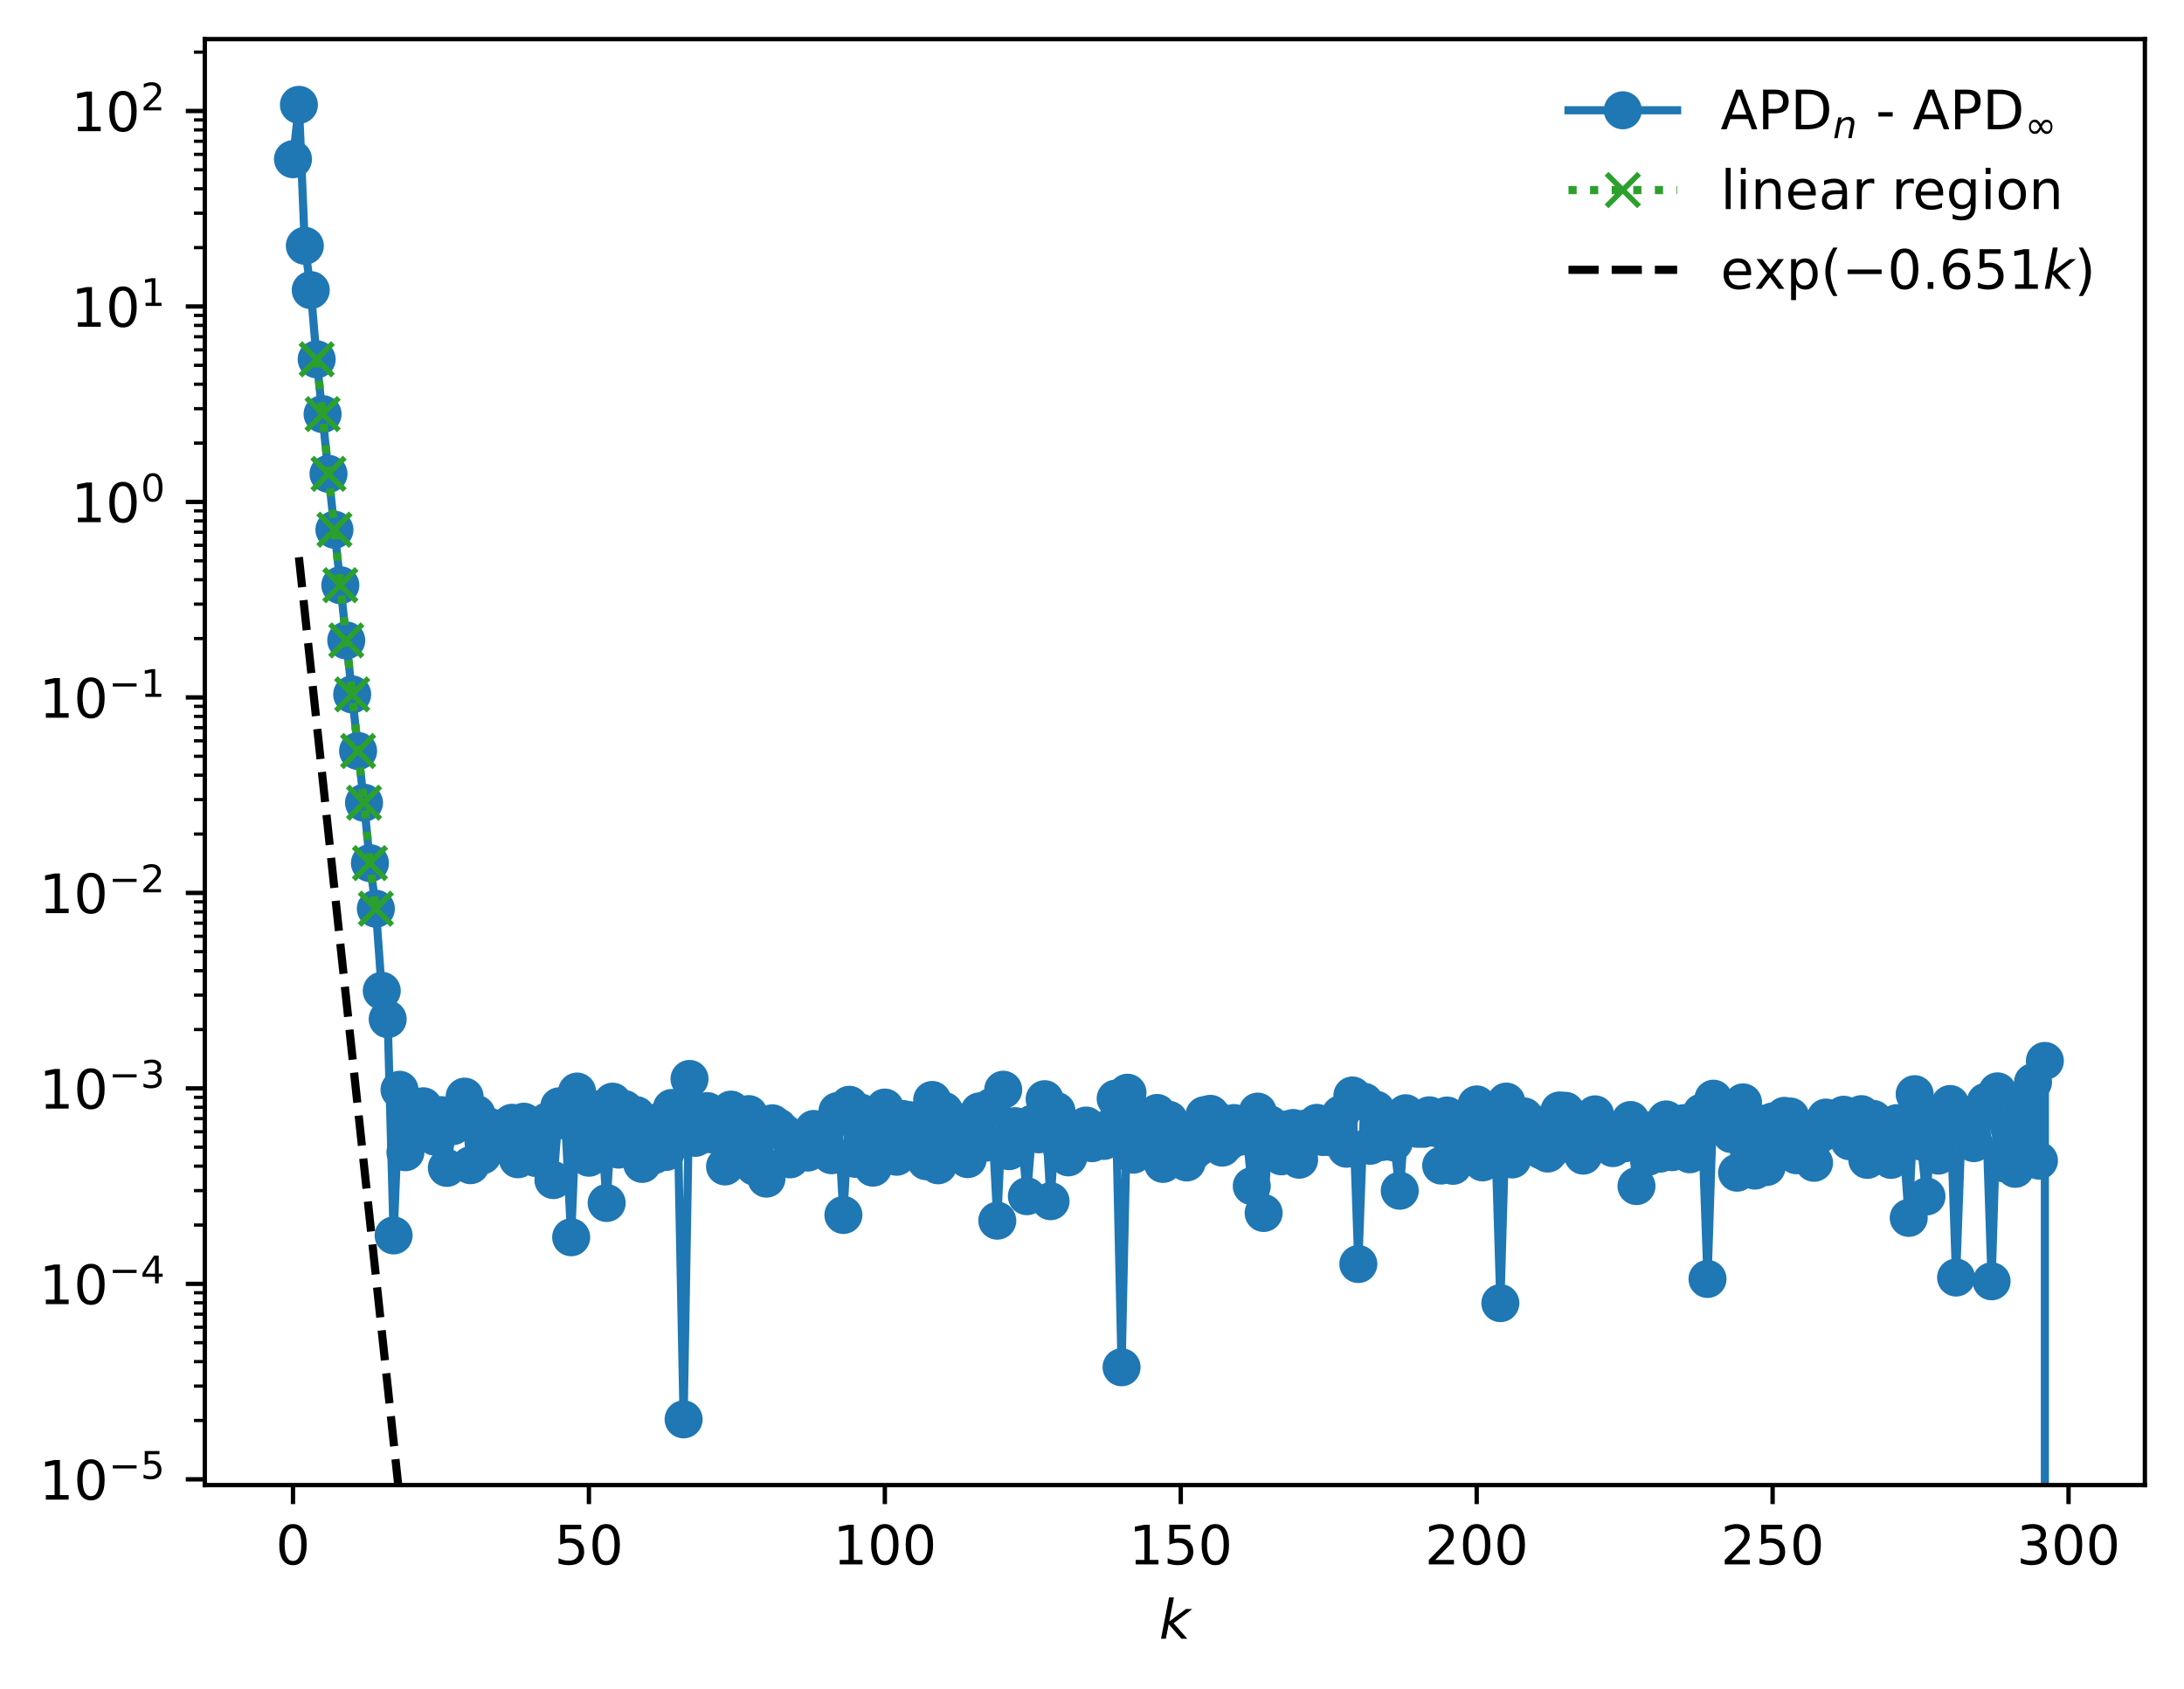 <?xml version="1.0" encoding="utf-8" standalone="no"?>
<!DOCTYPE svg PUBLIC "-//W3C//DTD SVG 1.1//EN"
  "http://www.w3.org/Graphics/SVG/1.1/DTD/svg11.dtd">
<!-- Created with matplotlib (https://matplotlib.org/) -->
<svg height="310.868pt" version="1.1" viewBox="0 0 402.02 310.868" width="402.02pt" xmlns="http://www.w3.org/2000/svg" xmlns:xlink="http://www.w3.org/1999/xlink">
 <defs>
  <style type="text/css">
*{stroke-linecap:butt;stroke-linejoin:round;}
  </style>
 </defs>
 <g id="figure_1">
  <g id="patch_1">
   <path d="M 0 310.868 
L 402.02 310.868 
L 402.02 0 
L 0 0 
z
" style="fill:#ffffff;"/>
  </g>
  <g id="axes_1">
   <g id="patch_2">
    <path d="M 37.7 273.312 
L 394.82 273.312 
L 394.82 7.2 
L 37.7 7.2 
z
" style="fill:#ffffff;"/>
   </g>
   <g id="matplotlib.axis_1">
    <g id="xtick_1">
     <g id="line2d_1">
      <defs>
       <path d="M 0 0 
L 0 3.5 
" id="m94b1b6df54" style="stroke:#000000;stroke-width:0.8;"/>
      </defs>
      <g>
       <use style="stroke:#000000;stroke-width:0.8;" x="53.933" xlink:href="#m94b1b6df54" y="273.312"/>
      </g>
     </g>
     <g id="text_1">
      <!-- 0 -->
      <defs>
       <path d="M 31.781 66.406 
Q 24.172 66.406 20.328 58.906 
Q 16.5 51.422 16.5 36.375 
Q 16.5 21.391 20.328 13.891 
Q 24.172 6.391 31.781 6.391 
Q 39.453 6.391 43.281 13.891 
Q 47.125 21.391 47.125 36.375 
Q 47.125 51.422 43.281 58.906 
Q 39.453 66.406 31.781 66.406 
z
M 31.781 74.219 
Q 44.047 74.219 50.516 64.516 
Q 56.984 54.828 56.984 36.375 
Q 56.984 17.969 50.516 8.266 
Q 44.047 -1.422 31.781 -1.422 
Q 19.531 -1.422 13.062 8.266 
Q 6.594 17.969 6.594 36.375 
Q 6.594 54.828 13.062 64.516 
Q 19.531 74.219 31.781 74.219 
z
" id="DejaVuSans-48"/>
      </defs>
      <g transform="translate(50.751 287.91)scale(0.1 -0.1)">
       <use xlink:href="#DejaVuSans-48"/>
      </g>
     </g>
    </g>
    <g id="xtick_2">
     <g id="line2d_2">
      <g>
       <use style="stroke:#000000;stroke-width:0.8;" x="108.405" xlink:href="#m94b1b6df54" y="273.312"/>
      </g>
     </g>
     <g id="text_2">
      <!-- 50 -->
      <defs>
       <path d="M 10.797 72.906 
L 49.516 72.906 
L 49.516 64.594 
L 19.828 64.594 
L 19.828 46.734 
Q 21.969 47.469 24.109 47.828 
Q 26.266 48.188 28.422 48.188 
Q 40.625 48.188 47.75 41.5 
Q 54.891 34.812 54.891 23.391 
Q 54.891 11.625 47.562 5.094 
Q 40.234 -1.422 26.906 -1.422 
Q 22.312 -1.422 17.547 -0.641 
Q 12.797 0.141 7.719 1.703 
L 7.719 11.625 
Q 12.109 9.234 16.797 8.062 
Q 21.484 6.891 26.703 6.891 
Q 35.156 6.891 40.078 11.328 
Q 45.016 15.766 45.016 23.391 
Q 45.016 31 40.078 35.438 
Q 35.156 39.891 26.703 39.891 
Q 22.75 39.891 18.812 39.016 
Q 14.891 38.141 10.797 36.281 
z
" id="DejaVuSans-53"/>
      </defs>
      <g transform="translate(102.042 287.91)scale(0.1 -0.1)">
       <use xlink:href="#DejaVuSans-53"/>
       <use x="63.623" xlink:href="#DejaVuSans-48"/>
      </g>
     </g>
    </g>
    <g id="xtick_3">
     <g id="line2d_3">
      <g>
       <use style="stroke:#000000;stroke-width:0.8;" x="162.877" xlink:href="#m94b1b6df54" y="273.312"/>
      </g>
     </g>
     <g id="text_3">
      <!-- 100 -->
      <defs>
       <path d="M 12.406 8.297 
L 28.516 8.297 
L 28.516 63.922 
L 10.984 60.406 
L 10.984 69.391 
L 28.422 72.906 
L 38.281 72.906 
L 38.281 8.297 
L 54.391 8.297 
L 54.391 0 
L 12.406 0 
z
" id="DejaVuSans-49"/>
      </defs>
      <g transform="translate(153.333 287.91)scale(0.1 -0.1)">
       <use xlink:href="#DejaVuSans-49"/>
       <use x="63.623" xlink:href="#DejaVuSans-48"/>
       <use x="127.246" xlink:href="#DejaVuSans-48"/>
      </g>
     </g>
    </g>
    <g id="xtick_4">
     <g id="line2d_4">
      <g>
       <use style="stroke:#000000;stroke-width:0.8;" x="217.349" xlink:href="#m94b1b6df54" y="273.312"/>
      </g>
     </g>
     <g id="text_4">
      <!-- 150 -->
      <g transform="translate(207.806 287.91)scale(0.1 -0.1)">
       <use xlink:href="#DejaVuSans-49"/>
       <use x="63.623" xlink:href="#DejaVuSans-53"/>
       <use x="127.246" xlink:href="#DejaVuSans-48"/>
      </g>
     </g>
    </g>
    <g id="xtick_5">
     <g id="line2d_5">
      <g>
       <use style="stroke:#000000;stroke-width:0.8;" x="271.822" xlink:href="#m94b1b6df54" y="273.312"/>
      </g>
     </g>
     <g id="text_5">
      <!-- 200 -->
      <defs>
       <path d="M 19.188 8.297 
L 53.609 8.297 
L 53.609 0 
L 7.328 0 
L 7.328 8.297 
Q 12.938 14.109 22.625 23.891 
Q 32.328 33.688 34.812 36.531 
Q 39.547 41.844 41.422 45.531 
Q 43.312 49.219 43.312 52.781 
Q 43.312 58.594 39.234 62.25 
Q 35.156 65.922 28.609 65.922 
Q 23.969 65.922 18.812 64.312 
Q 13.672 62.703 7.812 59.422 
L 7.812 69.391 
Q 13.766 71.781 18.938 73 
Q 24.125 74.219 28.422 74.219 
Q 39.75 74.219 46.484 68.547 
Q 53.219 62.891 53.219 53.422 
Q 53.219 48.922 51.531 44.891 
Q 49.859 40.875 45.406 35.406 
Q 44.188 33.984 37.641 27.219 
Q 31.109 20.453 19.188 8.297 
z
" id="DejaVuSans-50"/>
      </defs>
      <g transform="translate(262.278 287.91)scale(0.1 -0.1)">
       <use xlink:href="#DejaVuSans-50"/>
       <use x="63.623" xlink:href="#DejaVuSans-48"/>
       <use x="127.246" xlink:href="#DejaVuSans-48"/>
      </g>
     </g>
    </g>
    <g id="xtick_6">
     <g id="line2d_6">
      <g>
       <use style="stroke:#000000;stroke-width:0.8;" x="326.294" xlink:href="#m94b1b6df54" y="273.312"/>
      </g>
     </g>
     <g id="text_6">
      <!-- 250 -->
      <g transform="translate(316.75 287.91)scale(0.1 -0.1)">
       <use xlink:href="#DejaVuSans-50"/>
       <use x="63.623" xlink:href="#DejaVuSans-53"/>
       <use x="127.246" xlink:href="#DejaVuSans-48"/>
      </g>
     </g>
    </g>
    <g id="xtick_7">
     <g id="line2d_7">
      <g>
       <use style="stroke:#000000;stroke-width:0.8;" x="380.766" xlink:href="#m94b1b6df54" y="273.312"/>
      </g>
     </g>
     <g id="text_7">
      <!-- 300 -->
      <defs>
       <path d="M 40.578 39.312 
Q 47.656 37.797 51.625 33 
Q 55.609 28.219 55.609 21.188 
Q 55.609 10.406 48.188 4.484 
Q 40.766 -1.422 27.094 -1.422 
Q 22.516 -1.422 17.656 -0.516 
Q 12.797 0.391 7.625 2.203 
L 7.625 11.719 
Q 11.719 9.328 16.594 8.109 
Q 21.484 6.891 26.812 6.891 
Q 36.078 6.891 40.938 10.547 
Q 45.797 14.203 45.797 21.188 
Q 45.797 27.641 41.281 31.266 
Q 36.766 34.906 28.719 34.906 
L 20.219 34.906 
L 20.219 43.016 
L 29.109 43.016 
Q 36.375 43.016 40.234 45.922 
Q 44.094 48.828 44.094 54.297 
Q 44.094 59.906 40.109 62.906 
Q 36.141 65.922 28.719 65.922 
Q 24.656 65.922 20.016 65.031 
Q 15.375 64.156 9.812 62.312 
L 9.812 71.094 
Q 15.438 72.656 20.344 73.438 
Q 25.25 74.219 29.594 74.219 
Q 40.828 74.219 47.359 69.109 
Q 53.906 64.016 53.906 55.328 
Q 53.906 49.266 50.438 45.094 
Q 46.969 40.922 40.578 39.312 
z
" id="DejaVuSans-51"/>
      </defs>
      <g transform="translate(371.222 287.91)scale(0.1 -0.1)">
       <use xlink:href="#DejaVuSans-51"/>
       <use x="63.623" xlink:href="#DejaVuSans-48"/>
       <use x="127.246" xlink:href="#DejaVuSans-48"/>
      </g>
     </g>
    </g>
    <g id="text_8">
     <!-- $ k $ -->
     <defs>
      <path d="M 18.312 75.984 
L 27.297 75.984 
L 18.703 31.688 
L 49.516 54.688 
L 61.188 54.688 
L 26.812 28.516 
L 51.906 0 
L 41.016 0 
L 17.672 26.703 
L 12.5 0 
L 3.516 0 
z
" id="DejaVuSans-Oblique-107"/>
     </defs>
     <g transform="translate(213.36 301.589)scale(0.1 -0.1)">
      <use transform="translate(0 0.016)" xlink:href="#DejaVuSans-Oblique-107"/>
     </g>
    </g>
   </g>
   <g id="matplotlib.axis_2">
    <g id="ytick_1">
     <g id="line2d_8">
      <defs>
       <path d="M 0 0 
L -3.5 0 
" id="m5f75a1c5b5" style="stroke:#000000;stroke-width:0.8;"/>
      </defs>
      <g>
       <use style="stroke:#000000;stroke-width:0.8;" x="37.7" xlink:href="#m5f75a1c5b5" y="272.255"/>
      </g>
     </g>
     <g id="text_9">
      <!-- $\mathdefault{10^{-5}}$ -->
      <defs>
       <path d="M 10.594 35.5 
L 73.188 35.5 
L 73.188 27.203 
L 10.594 27.203 
z
" id="DejaVuSans-8722"/>
      </defs>
      <g transform="translate(7.2 276.054)scale(0.1 -0.1)">
       <use transform="translate(0 0.684)" xlink:href="#DejaVuSans-49"/>
       <use transform="translate(63.623 0.684)" xlink:href="#DejaVuSans-48"/>
       <use transform="translate(128.203 38.966)scale(0.7)" xlink:href="#DejaVuSans-8722"/>
       <use transform="translate(186.855 38.966)scale(0.7)" xlink:href="#DejaVuSans-53"/>
      </g>
     </g>
    </g>
    <g id="ytick_2">
     <g id="line2d_9">
      <g>
       <use style="stroke:#000000;stroke-width:0.8;" x="37.7" xlink:href="#m5f75a1c5b5" y="236.279"/>
      </g>
     </g>
     <g id="text_10">
      <!-- $\mathdefault{10^{-4}}$ -->
      <defs>
       <path d="M 37.797 64.312 
L 12.891 25.391 
L 37.797 25.391 
z
M 35.203 72.906 
L 47.609 72.906 
L 47.609 25.391 
L 58.016 25.391 
L 58.016 17.188 
L 47.609 17.188 
L 47.609 0 
L 37.797 0 
L 37.797 17.188 
L 4.891 17.188 
L 4.891 26.703 
z
" id="DejaVuSans-52"/>
      </defs>
      <g transform="translate(7.2 240.078)scale(0.1 -0.1)">
       <use transform="translate(0 0.684)" xlink:href="#DejaVuSans-49"/>
       <use transform="translate(63.623 0.684)" xlink:href="#DejaVuSans-48"/>
       <use transform="translate(128.203 38.966)scale(0.7)" xlink:href="#DejaVuSans-8722"/>
       <use transform="translate(186.855 38.966)scale(0.7)" xlink:href="#DejaVuSans-52"/>
      </g>
     </g>
    </g>
    <g id="ytick_3">
     <g id="line2d_10">
      <g>
       <use style="stroke:#000000;stroke-width:0.8;" x="37.7" xlink:href="#m5f75a1c5b5" y="200.303"/>
      </g>
     </g>
     <g id="text_11">
      <!-- $\mathdefault{10^{-3}}$ -->
      <g transform="translate(7.2 204.102)scale(0.1 -0.1)">
       <use transform="translate(0 0.766)" xlink:href="#DejaVuSans-49"/>
       <use transform="translate(63.623 0.766)" xlink:href="#DejaVuSans-48"/>
       <use transform="translate(128.203 39.047)scale(0.7)" xlink:href="#DejaVuSans-8722"/>
       <use transform="translate(186.855 39.047)scale(0.7)" xlink:href="#DejaVuSans-51"/>
      </g>
     </g>
    </g>
    <g id="ytick_4">
     <g id="line2d_11">
      <g>
       <use style="stroke:#000000;stroke-width:0.8;" x="37.7" xlink:href="#m5f75a1c5b5" y="164.328"/>
      </g>
     </g>
     <g id="text_12">
      <!-- $\mathdefault{10^{-2}}$ -->
      <g transform="translate(7.2 168.127)scale(0.1 -0.1)">
       <use transform="translate(0 0.766)" xlink:href="#DejaVuSans-49"/>
       <use transform="translate(63.623 0.766)" xlink:href="#DejaVuSans-48"/>
       <use transform="translate(128.203 39.047)scale(0.7)" xlink:href="#DejaVuSans-8722"/>
       <use transform="translate(186.855 39.047)scale(0.7)" xlink:href="#DejaVuSans-50"/>
      </g>
     </g>
    </g>
    <g id="ytick_5">
     <g id="line2d_12">
      <g>
       <use style="stroke:#000000;stroke-width:0.8;" x="37.7" xlink:href="#m5f75a1c5b5" y="128.352"/>
      </g>
     </g>
     <g id="text_13">
      <!-- $\mathdefault{10^{-1}}$ -->
      <g transform="translate(7.2 132.151)scale(0.1 -0.1)">
       <use transform="translate(0 0.684)" xlink:href="#DejaVuSans-49"/>
       <use transform="translate(63.623 0.684)" xlink:href="#DejaVuSans-48"/>
       <use transform="translate(128.203 38.966)scale(0.7)" xlink:href="#DejaVuSans-8722"/>
       <use transform="translate(186.855 38.966)scale(0.7)" xlink:href="#DejaVuSans-49"/>
      </g>
     </g>
    </g>
    <g id="ytick_6">
     <g id="line2d_13">
      <g>
       <use style="stroke:#000000;stroke-width:0.8;" x="37.7" xlink:href="#m5f75a1c5b5" y="92.376"/>
      </g>
     </g>
     <g id="text_14">
      <!-- $\mathdefault{10^{0}}$ -->
      <g transform="translate(13.1 96.176)scale(0.1 -0.1)">
       <use transform="translate(0 0.766)" xlink:href="#DejaVuSans-49"/>
       <use transform="translate(63.623 0.766)" xlink:href="#DejaVuSans-48"/>
       <use transform="translate(128.203 39.047)scale(0.7)" xlink:href="#DejaVuSans-48"/>
      </g>
     </g>
    </g>
    <g id="ytick_7">
     <g id="line2d_14">
      <g>
       <use style="stroke:#000000;stroke-width:0.8;" x="37.7" xlink:href="#m5f75a1c5b5" y="56.401"/>
      </g>
     </g>
     <g id="text_15">
      <!-- $\mathdefault{10^{1}}$ -->
      <g transform="translate(13.1 60.2)scale(0.1 -0.1)">
       <use transform="translate(0 0.684)" xlink:href="#DejaVuSans-49"/>
       <use transform="translate(63.623 0.684)" xlink:href="#DejaVuSans-48"/>
       <use transform="translate(128.203 38.966)scale(0.7)" xlink:href="#DejaVuSans-49"/>
      </g>
     </g>
    </g>
    <g id="ytick_8">
     <g id="line2d_15">
      <g>
       <use style="stroke:#000000;stroke-width:0.8;" x="37.7" xlink:href="#m5f75a1c5b5" y="20.425"/>
      </g>
     </g>
     <g id="text_16">
      <!-- $\mathdefault{10^{2}}$ -->
      <g transform="translate(13.1 24.224)scale(0.1 -0.1)">
       <use transform="translate(0 0.766)" xlink:href="#DejaVuSans-49"/>
       <use transform="translate(63.623 0.766)" xlink:href="#DejaVuSans-48"/>
       <use transform="translate(128.203 39.047)scale(0.7)" xlink:href="#DejaVuSans-50"/>
      </g>
     </g>
    </g>
    <g id="ytick_9">
     <g id="line2d_16">
      <defs>
       <path d="M 0 0 
L -2 0 
" id="m9d18eabf14" style="stroke:#000000;stroke-width:0.6;"/>
      </defs>
      <g>
       <use style="stroke:#000000;stroke-width:0.6;" x="37.7" xlink:href="#m9d18eabf14" y="261.425"/>
      </g>
     </g>
    </g>
    <g id="ytick_10">
     <g id="line2d_17">
      <g>
       <use style="stroke:#000000;stroke-width:0.6;" x="37.7" xlink:href="#m9d18eabf14" y="255.09"/>
      </g>
     </g>
    </g>
    <g id="ytick_11">
     <g id="line2d_18">
      <g>
       <use style="stroke:#000000;stroke-width:0.6;" x="37.7" xlink:href="#m9d18eabf14" y="250.595"/>
      </g>
     </g>
    </g>
    <g id="ytick_12">
     <g id="line2d_19">
      <g>
       <use style="stroke:#000000;stroke-width:0.6;" x="37.7" xlink:href="#m9d18eabf14" y="247.109"/>
      </g>
     </g>
    </g>
    <g id="ytick_13">
     <g id="line2d_20">
      <g>
       <use style="stroke:#000000;stroke-width:0.6;" x="37.7" xlink:href="#m9d18eabf14" y="244.26"/>
      </g>
     </g>
    </g>
    <g id="ytick_14">
     <g id="line2d_21">
      <g>
       <use style="stroke:#000000;stroke-width:0.6;" x="37.7" xlink:href="#m9d18eabf14" y="241.852"/>
      </g>
     </g>
    </g>
    <g id="ytick_15">
     <g id="line2d_22">
      <g>
       <use style="stroke:#000000;stroke-width:0.6;" x="37.7" xlink:href="#m9d18eabf14" y="239.765"/>
      </g>
     </g>
    </g>
    <g id="ytick_16">
     <g id="line2d_23">
      <g>
       <use style="stroke:#000000;stroke-width:0.6;" x="37.7" xlink:href="#m9d18eabf14" y="237.925"/>
      </g>
     </g>
    </g>
    <g id="ytick_17">
     <g id="line2d_24">
      <g>
       <use style="stroke:#000000;stroke-width:0.6;" x="37.7" xlink:href="#m9d18eabf14" y="225.449"/>
      </g>
     </g>
    </g>
    <g id="ytick_18">
     <g id="line2d_25">
      <g>
       <use style="stroke:#000000;stroke-width:0.6;" x="37.7" xlink:href="#m9d18eabf14" y="219.114"/>
      </g>
     </g>
    </g>
    <g id="ytick_19">
     <g id="line2d_26">
      <g>
       <use style="stroke:#000000;stroke-width:0.6;" x="37.7" xlink:href="#m9d18eabf14" y="214.619"/>
      </g>
     </g>
    </g>
    <g id="ytick_20">
     <g id="line2d_27">
      <g>
       <use style="stroke:#000000;stroke-width:0.6;" x="37.7" xlink:href="#m9d18eabf14" y="211.133"/>
      </g>
     </g>
    </g>
    <g id="ytick_21">
     <g id="line2d_28">
      <g>
       <use style="stroke:#000000;stroke-width:0.6;" x="37.7" xlink:href="#m9d18eabf14" y="208.284"/>
      </g>
     </g>
    </g>
    <g id="ytick_22">
     <g id="line2d_29">
      <g>
       <use style="stroke:#000000;stroke-width:0.6;" x="37.7" xlink:href="#m9d18eabf14" y="205.876"/>
      </g>
     </g>
    </g>
    <g id="ytick_23">
     <g id="line2d_30">
      <g>
       <use style="stroke:#000000;stroke-width:0.6;" x="37.7" xlink:href="#m9d18eabf14" y="203.79"/>
      </g>
     </g>
    </g>
    <g id="ytick_24">
     <g id="line2d_31">
      <g>
       <use style="stroke:#000000;stroke-width:0.6;" x="37.7" xlink:href="#m9d18eabf14" y="201.949"/>
      </g>
     </g>
    </g>
    <g id="ytick_25">
     <g id="line2d_32">
      <g>
       <use style="stroke:#000000;stroke-width:0.6;" x="37.7" xlink:href="#m9d18eabf14" y="189.473"/>
      </g>
     </g>
    </g>
    <g id="ytick_26">
     <g id="line2d_33">
      <g>
       <use style="stroke:#000000;stroke-width:0.6;" x="37.7" xlink:href="#m9d18eabf14" y="183.138"/>
      </g>
     </g>
    </g>
    <g id="ytick_27">
     <g id="line2d_34">
      <g>
       <use style="stroke:#000000;stroke-width:0.6;" x="37.7" xlink:href="#m9d18eabf14" y="178.644"/>
      </g>
     </g>
    </g>
    <g id="ytick_28">
     <g id="line2d_35">
      <g>
       <use style="stroke:#000000;stroke-width:0.6;" x="37.7" xlink:href="#m9d18eabf14" y="175.157"/>
      </g>
     </g>
    </g>
    <g id="ytick_29">
     <g id="line2d_36">
      <g>
       <use style="stroke:#000000;stroke-width:0.6;" x="37.7" xlink:href="#m9d18eabf14" y="172.309"/>
      </g>
     </g>
    </g>
    <g id="ytick_30">
     <g id="line2d_37">
      <g>
       <use style="stroke:#000000;stroke-width:0.6;" x="37.7" xlink:href="#m9d18eabf14" y="169.9"/>
      </g>
     </g>
    </g>
    <g id="ytick_31">
     <g id="line2d_38">
      <g>
       <use style="stroke:#000000;stroke-width:0.6;" x="37.7" xlink:href="#m9d18eabf14" y="167.814"/>
      </g>
     </g>
    </g>
    <g id="ytick_32">
     <g id="line2d_39">
      <g>
       <use style="stroke:#000000;stroke-width:0.6;" x="37.7" xlink:href="#m9d18eabf14" y="165.974"/>
      </g>
     </g>
    </g>
    <g id="ytick_33">
     <g id="line2d_40">
      <g>
       <use style="stroke:#000000;stroke-width:0.6;" x="37.7" xlink:href="#m9d18eabf14" y="153.498"/>
      </g>
     </g>
    </g>
    <g id="ytick_34">
     <g id="line2d_41">
      <g>
       <use style="stroke:#000000;stroke-width:0.6;" x="37.7" xlink:href="#m9d18eabf14" y="147.163"/>
      </g>
     </g>
    </g>
    <g id="ytick_35">
     <g id="line2d_42">
      <g>
       <use style="stroke:#000000;stroke-width:0.6;" x="37.7" xlink:href="#m9d18eabf14" y="142.668"/>
      </g>
     </g>
    </g>
    <g id="ytick_36">
     <g id="line2d_43">
      <g>
       <use style="stroke:#000000;stroke-width:0.6;" x="37.7" xlink:href="#m9d18eabf14" y="139.182"/>
      </g>
     </g>
    </g>
    <g id="ytick_37">
     <g id="line2d_44">
      <g>
       <use style="stroke:#000000;stroke-width:0.6;" x="37.7" xlink:href="#m9d18eabf14" y="136.333"/>
      </g>
     </g>
    </g>
    <g id="ytick_38">
     <g id="line2d_45">
      <g>
       <use style="stroke:#000000;stroke-width:0.6;" x="37.7" xlink:href="#m9d18eabf14" y="133.925"/>
      </g>
     </g>
    </g>
    <g id="ytick_39">
     <g id="line2d_46">
      <g>
       <use style="stroke:#000000;stroke-width:0.6;" x="37.7" xlink:href="#m9d18eabf14" y="131.838"/>
      </g>
     </g>
    </g>
    <g id="ytick_40">
     <g id="line2d_47">
      <g>
       <use style="stroke:#000000;stroke-width:0.6;" x="37.7" xlink:href="#m9d18eabf14" y="129.998"/>
      </g>
     </g>
    </g>
    <g id="ytick_41">
     <g id="line2d_48">
      <g>
       <use style="stroke:#000000;stroke-width:0.6;" x="37.7" xlink:href="#m9d18eabf14" y="117.522"/>
      </g>
     </g>
    </g>
    <g id="ytick_42">
     <g id="line2d_49">
      <g>
       <use style="stroke:#000000;stroke-width:0.6;" x="37.7" xlink:href="#m9d18eabf14" y="111.187"/>
      </g>
     </g>
    </g>
    <g id="ytick_43">
     <g id="line2d_50">
      <g>
       <use style="stroke:#000000;stroke-width:0.6;" x="37.7" xlink:href="#m9d18eabf14" y="106.692"/>
      </g>
     </g>
    </g>
    <g id="ytick_44">
     <g id="line2d_51">
      <g>
       <use style="stroke:#000000;stroke-width:0.6;" x="37.7" xlink:href="#m9d18eabf14" y="103.206"/>
      </g>
     </g>
    </g>
    <g id="ytick_45">
     <g id="line2d_52">
      <g>
       <use style="stroke:#000000;stroke-width:0.6;" x="37.7" xlink:href="#m9d18eabf14" y="100.357"/>
      </g>
     </g>
    </g>
    <g id="ytick_46">
     <g id="line2d_53">
      <g>
       <use style="stroke:#000000;stroke-width:0.6;" x="37.7" xlink:href="#m9d18eabf14" y="97.949"/>
      </g>
     </g>
    </g>
    <g id="ytick_47">
     <g id="line2d_54">
      <g>
       <use style="stroke:#000000;stroke-width:0.6;" x="37.7" xlink:href="#m9d18eabf14" y="95.863"/>
      </g>
     </g>
    </g>
    <g id="ytick_48">
     <g id="line2d_55">
      <g>
       <use style="stroke:#000000;stroke-width:0.6;" x="37.7" xlink:href="#m9d18eabf14" y="94.022"/>
      </g>
     </g>
    </g>
    <g id="ytick_49">
     <g id="line2d_56">
      <g>
       <use style="stroke:#000000;stroke-width:0.6;" x="37.7" xlink:href="#m9d18eabf14" y="81.547"/>
      </g>
     </g>
    </g>
    <g id="ytick_50">
     <g id="line2d_57">
      <g>
       <use style="stroke:#000000;stroke-width:0.6;" x="37.7" xlink:href="#m9d18eabf14" y="75.212"/>
      </g>
     </g>
    </g>
    <g id="ytick_51">
     <g id="line2d_58">
      <g>
       <use style="stroke:#000000;stroke-width:0.6;" x="37.7" xlink:href="#m9d18eabf14" y="70.717"/>
      </g>
     </g>
    </g>
    <g id="ytick_52">
     <g id="line2d_59">
      <g>
       <use style="stroke:#000000;stroke-width:0.6;" x="37.7" xlink:href="#m9d18eabf14" y="67.23"/>
      </g>
     </g>
    </g>
    <g id="ytick_53">
     <g id="line2d_60">
      <g>
       <use style="stroke:#000000;stroke-width:0.6;" x="37.7" xlink:href="#m9d18eabf14" y="64.382"/>
      </g>
     </g>
    </g>
    <g id="ytick_54">
     <g id="line2d_61">
      <g>
       <use style="stroke:#000000;stroke-width:0.6;" x="37.7" xlink:href="#m9d18eabf14" y="61.973"/>
      </g>
     </g>
    </g>
    <g id="ytick_55">
     <g id="line2d_62">
      <g>
       <use style="stroke:#000000;stroke-width:0.6;" x="37.7" xlink:href="#m9d18eabf14" y="59.887"/>
      </g>
     </g>
    </g>
    <g id="ytick_56">
     <g id="line2d_63">
      <g>
       <use style="stroke:#000000;stroke-width:0.6;" x="37.7" xlink:href="#m9d18eabf14" y="58.047"/>
      </g>
     </g>
    </g>
    <g id="ytick_57">
     <g id="line2d_64">
      <g>
       <use style="stroke:#000000;stroke-width:0.6;" x="37.7" xlink:href="#m9d18eabf14" y="45.571"/>
      </g>
     </g>
    </g>
    <g id="ytick_58">
     <g id="line2d_65">
      <g>
       <use style="stroke:#000000;stroke-width:0.6;" x="37.7" xlink:href="#m9d18eabf14" y="39.236"/>
      </g>
     </g>
    </g>
    <g id="ytick_59">
     <g id="line2d_66">
      <g>
       <use style="stroke:#000000;stroke-width:0.6;" x="37.7" xlink:href="#m9d18eabf14" y="34.741"/>
      </g>
     </g>
    </g>
    <g id="ytick_60">
     <g id="line2d_67">
      <g>
       <use style="stroke:#000000;stroke-width:0.6;" x="37.7" xlink:href="#m9d18eabf14" y="31.255"/>
      </g>
     </g>
    </g>
    <g id="ytick_61">
     <g id="line2d_68">
      <g>
       <use style="stroke:#000000;stroke-width:0.6;" x="37.7" xlink:href="#m9d18eabf14" y="28.406"/>
      </g>
     </g>
    </g>
    <g id="ytick_62">
     <g id="line2d_69">
      <g>
       <use style="stroke:#000000;stroke-width:0.6;" x="37.7" xlink:href="#m9d18eabf14" y="25.998"/>
      </g>
     </g>
    </g>
    <g id="ytick_63">
     <g id="line2d_70">
      <g>
       <use style="stroke:#000000;stroke-width:0.6;" x="37.7" xlink:href="#m9d18eabf14" y="23.911"/>
      </g>
     </g>
    </g>
    <g id="ytick_64">
     <g id="line2d_71">
      <g>
       <use style="stroke:#000000;stroke-width:0.6;" x="37.7" xlink:href="#m9d18eabf14" y="22.071"/>
      </g>
     </g>
    </g>
    <g id="ytick_65">
     <g id="line2d_72">
      <g>
       <use style="stroke:#000000;stroke-width:0.6;" x="37.7" xlink:href="#m9d18eabf14" y="9.595"/>
      </g>
     </g>
    </g>
   </g>
   <g id="line2d_73">
    <path clip-path="url(#p54e94bbde7)" d="M 53.933 29.302 
L 55.022 19.296 
L 56.112 45.236 
L 57.201 53.393 
L 58.291 66.131 
L 60.469 87.21 
L 65.917 138.211 
L 67.006 147.735 
L 68.096 158.849 
L 69.185 167.242 
L 70.274 182.343 
L 71.364 187.564 
L 72.453 227.366 
L 73.543 200.562 
L 74.632 212.053 
L 75.722 203.661 
L 76.811 208.669 
L 77.901 203.596 
L 78.99 205.375 
L 80.079 209.192 
L 81.169 205.222 
L 82.258 214.938 
L 83.348 207.262 
L 84.437 204.854 
L 85.527 201.823 
L 86.616 214.443 
L 87.706 205.019 
L 88.795 212.633 
L 89.884 207.291 
L 90.974 209.69 
L 92.063 209.101 
L 93.153 207.329 
L 94.242 206.633 
L 95.332 213.351 
L 96.421 206.438 
L 97.511 209.311 
L 98.6 213.109 
L 99.689 207.998 
L 100.779 206.359 
L 101.868 217.182 
L 102.958 203.595 
L 104.047 206.242 
L 105.137 227.705 
L 106.226 200.889 
L 107.316 210.28 
L 108.405 213.069 
L 109.494 204.151 
L 110.584 206.345 
L 111.673 221.396 
L 112.763 202.749 
L 113.852 211.572 
L 114.942 204.104 
L 116.031 207.057 
L 117.121 205.219 
L 118.21 214.209 
L 119.299 208.174 
L 120.389 212.603 
L 121.478 206.401 
L 122.568 212.016 
L 123.657 203.914 
L 124.747 206.273 
L 125.836 261.216 
L 126.926 198.569 
L 128.015 209.407 
L 129.104 208.894 
L 130.194 204.486 
L 131.283 208.81 
L 132.373 208.804 
L 133.462 214.672 
L 134.552 204.211 
L 135.641 206.534 
L 136.731 209.318 
L 137.82 205.037 
L 138.909 214.723 
L 139.999 206.809 
L 141.088 216.915 
L 142.178 206.734 
L 143.267 207.479 
L 144.357 208.506 
L 145.446 213.365 
L 146.536 211.957 
L 147.625 209.461 
L 148.714 212.113 
L 149.804 207.773 
L 150.893 208.944 
L 151.983 207.879 
L 153.072 212.613 
L 154.162 204.48 
L 155.251 223.601 
L 156.341 203.323 
L 157.43 213.27 
L 158.519 204.787 
L 159.609 205.576 
L 160.698 214.891 
L 161.788 210.614 
L 162.877 203.836 
L 163.967 211.942 
L 165.056 212.89 
L 166.146 205.934 
L 167.235 206.126 
L 168.324 208.849 
L 169.414 207.053 
L 170.503 213.709 
L 171.593 202.435 
L 172.682 214.458 
L 173.772 204.441 
L 174.861 208.673 
L 175.951 206.375 
L 177.04 207.791 
L 178.129 213.324 
L 179.219 209.36 
L 180.308 204.532 
L 181.398 210.308 
L 182.487 203.726 
L 183.577 224.655 
L 184.666 200.551 
L 185.756 211.859 
L 186.845 207.251 
L 187.934 207.672 
L 189.024 220.146 
L 190.113 206.768 
L 191.203 208.762 
L 192.292 202.293 
L 193.382 221.069 
L 194.471 204.458 
L 195.561 211.888 
L 196.65 212.999 
L 197.739 208.382 
L 198.829 210.048 
L 199.918 207.145 
L 201.008 210.394 
L 202.097 209.454 
L 203.187 209.976 
L 204.276 207.543 
L 205.366 202.186 
L 206.455 251.63 
L 207.544 201.102 
L 208.634 212.503 
L 209.723 210.462 
L 210.813 207.055 
L 211.902 208.292 
L 212.992 204.828 
L 214.081 214.206 
L 215.171 206.093 
L 216.26 210.427 
L 217.349 208.03 
L 218.439 213.941 
L 219.528 212.095 
L 220.618 211.178 
L 221.707 205.228 
L 222.797 204.988 
L 223.886 206.081 
L 224.976 211.208 
L 226.065 210.15 
L 227.154 206.683 
L 228.244 209.193 
L 229.333 207.456 
L 230.423 218.297 
L 231.512 204.579 
L 232.602 223.236 
L 233.691 206.899 
L 234.781 208.988 
L 235.87 212.808 
L 236.959 207.849 
L 238.049 207.598 
L 239.138 213.433 
L 240.228 207.714 
L 241.317 208.539 
L 242.407 206.652 
L 243.496 209.248 
L 244.586 209.254 
L 245.675 209.46 
L 246.764 205.089 
L 247.854 211.411 
L 248.943 201.61 
L 250.033 232.63 
L 251.122 202.781 
L 252.212 210.869 
L 253.301 204.235 
L 254.391 210.171 
L 255.48 208.804 
L 256.569 210.252 
L 257.659 219.141 
L 258.748 204.883 
L 259.838 206.723 
L 260.927 207.745 
L 262.017 207.754 
L 263.106 205.256 
L 264.196 207.59 
L 265.285 214.509 
L 266.374 205.3 
L 267.464 214.559 
L 268.553 212.496 
L 269.643 206.839 
L 270.732 206.754 
L 271.822 203.257 
L 272.911 213.92 
L 275.09 204.361 
L 276.179 239.827 
L 277.269 202.734 
L 278.358 213.388 
L 279.448 206.041 
L 280.537 205.46 
L 281.627 209.005 
L 282.716 206.932 
L 283.806 211.74 
L 284.895 212.297 
L 285.984 211.213 
L 287.074 204.365 
L 288.163 204.433 
L 289.253 209.856 
L 290.342 210.047 
L 291.432 212.681 
L 292.521 209.487 
L 293.611 205.087 
L 294.7 208.921 
L 295.789 208.211 
L 296.879 211.296 
L 297.968 209.952 
L 299.058 210.411 
L 300.147 206.127 
L 301.237 218.289 
L 302.326 210.007 
L 303.416 212.887 
L 304.505 207.87 
L 305.594 212.315 
L 306.684 206.02 
L 307.773 212.047 
L 308.863 210.849 
L 309.952 206.708 
L 311.042 212.433 
L 312.131 210.001 
L 313.221 204.758 
L 314.31 235.377 
L 315.399 202.2 
L 316.489 205.879 
L 317.578 206.85 
L 318.668 208.707 
L 319.757 215.824 
L 320.847 202.883 
L 321.936 209.66 
L 323.026 215.434 
L 324.115 206.799 
L 325.204 214.777 
L 326.294 206.394 
L 327.383 211.272 
L 328.473 205.363 
L 329.562 205.488 
L 330.652 212.608 
L 331.741 210.852 
L 332.831 208.63 
L 333.92 214.001 
L 335.009 208.722 
L 336.099 205.678 
L 337.188 207.55 
L 339.367 205.153 
L 340.457 210.039 
L 341.546 205.733 
L 342.636 205.045 
L 343.725 213.462 
L 344.814 205.925 
L 345.904 209.766 
L 346.993 209.524 
L 348.083 213.466 
L 349.172 206.7 
L 350.262 209.023 
L 351.351 224.139 
L 352.441 201.371 
L 353.53 210.072 
L 354.619 220.193 
L 355.709 205.095 
L 356.798 212.682 
L 357.888 208.724 
L 358.977 203.179 
L 360.067 235.117 
L 361.156 205.275 
L 362.246 208.572 
L 363.335 210.379 
L 364.424 204.945 
L 365.514 202.784 
L 366.603 235.811 
L 367.693 200.854 
L 368.782 214.087 
L 369.872 207.694 
L 370.961 215.112 
L 372.051 203.146 
L 373.14 211.911 
L 374.229 199.171 
L 375.319 213.601 
L 376.408 195.251 
L 376.412 311.868 
L 376.412 311.868 
" style="fill:none;stroke:#1f77b4;stroke-linecap:square;stroke-width:1.5;"/>
    <defs>
     <path d="M 0 3 
C 0.796 3 1.559 2.684 2.121 2.121 
C 2.684 1.559 3 0.796 3 0 
C 3 -0.796 2.684 -1.559 2.121 -2.121 
C 1.559 -2.684 0.796 -3 0 -3 
C -0.796 -3 -1.559 -2.684 -2.121 -2.121 
C -2.684 -1.559 -3 -0.796 -3 0 
C -3 0.796 -2.684 1.559 -2.121 2.121 
C -1.559 2.684 -0.796 3 0 3 
z
" id="me204899baf" style="stroke:#1f77b4;"/>
    </defs>
    <g clip-path="url(#p54e94bbde7)">
     <use style="fill:#1f77b4;stroke:#1f77b4;" x="53.933" xlink:href="#me204899baf" y="29.302"/>
     <use style="fill:#1f77b4;stroke:#1f77b4;" x="55.022" xlink:href="#me204899baf" y="19.296"/>
     <use style="fill:#1f77b4;stroke:#1f77b4;" x="56.112" xlink:href="#me204899baf" y="45.236"/>
     <use style="fill:#1f77b4;stroke:#1f77b4;" x="57.201" xlink:href="#me204899baf" y="53.393"/>
     <use style="fill:#1f77b4;stroke:#1f77b4;" x="58.291" xlink:href="#me204899baf" y="66.131"/>
     <use style="fill:#1f77b4;stroke:#1f77b4;" x="59.38" xlink:href="#me204899baf" y="76.212"/>
     <use style="fill:#1f77b4;stroke:#1f77b4;" x="60.469" xlink:href="#me204899baf" y="87.21"/>
     <use style="fill:#1f77b4;stroke:#1f77b4;" x="61.559" xlink:href="#me204899baf" y="97.491"/>
     <use style="fill:#1f77b4;stroke:#1f77b4;" x="62.648" xlink:href="#me204899baf" y="107.704"/>
     <use style="fill:#1f77b4;stroke:#1f77b4;" x="63.738" xlink:href="#me204899baf" y="117.86"/>
     <use style="fill:#1f77b4;stroke:#1f77b4;" x="64.827" xlink:href="#me204899baf" y="127.8"/>
     <use style="fill:#1f77b4;stroke:#1f77b4;" x="65.917" xlink:href="#me204899baf" y="138.211"/>
     <use style="fill:#1f77b4;stroke:#1f77b4;" x="67.006" xlink:href="#me204899baf" y="147.735"/>
     <use style="fill:#1f77b4;stroke:#1f77b4;" x="68.096" xlink:href="#me204899baf" y="158.849"/>
     <use style="fill:#1f77b4;stroke:#1f77b4;" x="69.185" xlink:href="#me204899baf" y="167.242"/>
     <use style="fill:#1f77b4;stroke:#1f77b4;" x="70.274" xlink:href="#me204899baf" y="182.343"/>
     <use style="fill:#1f77b4;stroke:#1f77b4;" x="71.364" xlink:href="#me204899baf" y="187.564"/>
     <use style="fill:#1f77b4;stroke:#1f77b4;" x="72.453" xlink:href="#me204899baf" y="227.366"/>
     <use style="fill:#1f77b4;stroke:#1f77b4;" x="73.543" xlink:href="#me204899baf" y="200.562"/>
     <use style="fill:#1f77b4;stroke:#1f77b4;" x="74.632" xlink:href="#me204899baf" y="212.053"/>
     <use style="fill:#1f77b4;stroke:#1f77b4;" x="75.722" xlink:href="#me204899baf" y="203.661"/>
     <use style="fill:#1f77b4;stroke:#1f77b4;" x="76.811" xlink:href="#me204899baf" y="208.669"/>
     <use style="fill:#1f77b4;stroke:#1f77b4;" x="77.901" xlink:href="#me204899baf" y="203.596"/>
     <use style="fill:#1f77b4;stroke:#1f77b4;" x="78.99" xlink:href="#me204899baf" y="205.375"/>
     <use style="fill:#1f77b4;stroke:#1f77b4;" x="80.079" xlink:href="#me204899baf" y="209.192"/>
     <use style="fill:#1f77b4;stroke:#1f77b4;" x="81.169" xlink:href="#me204899baf" y="205.222"/>
     <use style="fill:#1f77b4;stroke:#1f77b4;" x="82.258" xlink:href="#me204899baf" y="214.938"/>
     <use style="fill:#1f77b4;stroke:#1f77b4;" x="83.348" xlink:href="#me204899baf" y="207.262"/>
     <use style="fill:#1f77b4;stroke:#1f77b4;" x="84.437" xlink:href="#me204899baf" y="204.854"/>
     <use style="fill:#1f77b4;stroke:#1f77b4;" x="85.527" xlink:href="#me204899baf" y="201.823"/>
     <use style="fill:#1f77b4;stroke:#1f77b4;" x="86.616" xlink:href="#me204899baf" y="214.443"/>
     <use style="fill:#1f77b4;stroke:#1f77b4;" x="87.706" xlink:href="#me204899baf" y="205.019"/>
     <use style="fill:#1f77b4;stroke:#1f77b4;" x="88.795" xlink:href="#me204899baf" y="212.633"/>
     <use style="fill:#1f77b4;stroke:#1f77b4;" x="89.884" xlink:href="#me204899baf" y="207.291"/>
     <use style="fill:#1f77b4;stroke:#1f77b4;" x="90.974" xlink:href="#me204899baf" y="209.69"/>
     <use style="fill:#1f77b4;stroke:#1f77b4;" x="92.063" xlink:href="#me204899baf" y="209.101"/>
     <use style="fill:#1f77b4;stroke:#1f77b4;" x="93.153" xlink:href="#me204899baf" y="207.329"/>
     <use style="fill:#1f77b4;stroke:#1f77b4;" x="94.242" xlink:href="#me204899baf" y="206.633"/>
     <use style="fill:#1f77b4;stroke:#1f77b4;" x="95.332" xlink:href="#me204899baf" y="213.351"/>
     <use style="fill:#1f77b4;stroke:#1f77b4;" x="96.421" xlink:href="#me204899baf" y="206.438"/>
     <use style="fill:#1f77b4;stroke:#1f77b4;" x="97.511" xlink:href="#me204899baf" y="209.311"/>
     <use style="fill:#1f77b4;stroke:#1f77b4;" x="98.6" xlink:href="#me204899baf" y="213.109"/>
     <use style="fill:#1f77b4;stroke:#1f77b4;" x="99.689" xlink:href="#me204899baf" y="207.998"/>
     <use style="fill:#1f77b4;stroke:#1f77b4;" x="100.779" xlink:href="#me204899baf" y="206.359"/>
     <use style="fill:#1f77b4;stroke:#1f77b4;" x="101.868" xlink:href="#me204899baf" y="217.182"/>
     <use style="fill:#1f77b4;stroke:#1f77b4;" x="102.958" xlink:href="#me204899baf" y="203.595"/>
     <use style="fill:#1f77b4;stroke:#1f77b4;" x="104.047" xlink:href="#me204899baf" y="206.242"/>
     <use style="fill:#1f77b4;stroke:#1f77b4;" x="105.137" xlink:href="#me204899baf" y="227.705"/>
     <use style="fill:#1f77b4;stroke:#1f77b4;" x="106.226" xlink:href="#me204899baf" y="200.889"/>
     <use style="fill:#1f77b4;stroke:#1f77b4;" x="107.316" xlink:href="#me204899baf" y="210.28"/>
     <use style="fill:#1f77b4;stroke:#1f77b4;" x="108.405" xlink:href="#me204899baf" y="213.069"/>
     <use style="fill:#1f77b4;stroke:#1f77b4;" x="109.494" xlink:href="#me204899baf" y="204.151"/>
     <use style="fill:#1f77b4;stroke:#1f77b4;" x="110.584" xlink:href="#me204899baf" y="206.345"/>
     <use style="fill:#1f77b4;stroke:#1f77b4;" x="111.673" xlink:href="#me204899baf" y="221.396"/>
     <use style="fill:#1f77b4;stroke:#1f77b4;" x="112.763" xlink:href="#me204899baf" y="202.749"/>
     <use style="fill:#1f77b4;stroke:#1f77b4;" x="113.852" xlink:href="#me204899baf" y="211.572"/>
     <use style="fill:#1f77b4;stroke:#1f77b4;" x="114.942" xlink:href="#me204899baf" y="204.104"/>
     <use style="fill:#1f77b4;stroke:#1f77b4;" x="116.031" xlink:href="#me204899baf" y="207.057"/>
     <use style="fill:#1f77b4;stroke:#1f77b4;" x="117.121" xlink:href="#me204899baf" y="205.219"/>
     <use style="fill:#1f77b4;stroke:#1f77b4;" x="118.21" xlink:href="#me204899baf" y="214.209"/>
     <use style="fill:#1f77b4;stroke:#1f77b4;" x="119.299" xlink:href="#me204899baf" y="208.174"/>
     <use style="fill:#1f77b4;stroke:#1f77b4;" x="120.389" xlink:href="#me204899baf" y="212.603"/>
     <use style="fill:#1f77b4;stroke:#1f77b4;" x="121.478" xlink:href="#me204899baf" y="206.401"/>
     <use style="fill:#1f77b4;stroke:#1f77b4;" x="122.568" xlink:href="#me204899baf" y="212.016"/>
     <use style="fill:#1f77b4;stroke:#1f77b4;" x="123.657" xlink:href="#me204899baf" y="203.914"/>
     <use style="fill:#1f77b4;stroke:#1f77b4;" x="124.747" xlink:href="#me204899baf" y="206.273"/>
     <use style="fill:#1f77b4;stroke:#1f77b4;" x="125.836" xlink:href="#me204899baf" y="261.216"/>
     <use style="fill:#1f77b4;stroke:#1f77b4;" x="126.926" xlink:href="#me204899baf" y="198.569"/>
     <use style="fill:#1f77b4;stroke:#1f77b4;" x="128.015" xlink:href="#me204899baf" y="209.407"/>
     <use style="fill:#1f77b4;stroke:#1f77b4;" x="129.104" xlink:href="#me204899baf" y="208.894"/>
     <use style="fill:#1f77b4;stroke:#1f77b4;" x="130.194" xlink:href="#me204899baf" y="204.486"/>
     <use style="fill:#1f77b4;stroke:#1f77b4;" x="131.283" xlink:href="#me204899baf" y="208.81"/>
     <use style="fill:#1f77b4;stroke:#1f77b4;" x="132.373" xlink:href="#me204899baf" y="208.804"/>
     <use style="fill:#1f77b4;stroke:#1f77b4;" x="133.462" xlink:href="#me204899baf" y="214.672"/>
     <use style="fill:#1f77b4;stroke:#1f77b4;" x="134.552" xlink:href="#me204899baf" y="204.211"/>
     <use style="fill:#1f77b4;stroke:#1f77b4;" x="135.641" xlink:href="#me204899baf" y="206.534"/>
     <use style="fill:#1f77b4;stroke:#1f77b4;" x="136.731" xlink:href="#me204899baf" y="209.318"/>
     <use style="fill:#1f77b4;stroke:#1f77b4;" x="137.82" xlink:href="#me204899baf" y="205.037"/>
     <use style="fill:#1f77b4;stroke:#1f77b4;" x="138.909" xlink:href="#me204899baf" y="214.723"/>
     <use style="fill:#1f77b4;stroke:#1f77b4;" x="139.999" xlink:href="#me204899baf" y="206.809"/>
     <use style="fill:#1f77b4;stroke:#1f77b4;" x="141.088" xlink:href="#me204899baf" y="216.915"/>
     <use style="fill:#1f77b4;stroke:#1f77b4;" x="142.178" xlink:href="#me204899baf" y="206.734"/>
     <use style="fill:#1f77b4;stroke:#1f77b4;" x="143.267" xlink:href="#me204899baf" y="207.479"/>
     <use style="fill:#1f77b4;stroke:#1f77b4;" x="144.357" xlink:href="#me204899baf" y="208.506"/>
     <use style="fill:#1f77b4;stroke:#1f77b4;" x="145.446" xlink:href="#me204899baf" y="213.365"/>
     <use style="fill:#1f77b4;stroke:#1f77b4;" x="146.536" xlink:href="#me204899baf" y="211.957"/>
     <use style="fill:#1f77b4;stroke:#1f77b4;" x="147.625" xlink:href="#me204899baf" y="209.461"/>
     <use style="fill:#1f77b4;stroke:#1f77b4;" x="148.714" xlink:href="#me204899baf" y="212.113"/>
     <use style="fill:#1f77b4;stroke:#1f77b4;" x="149.804" xlink:href="#me204899baf" y="207.773"/>
     <use style="fill:#1f77b4;stroke:#1f77b4;" x="150.893" xlink:href="#me204899baf" y="208.944"/>
     <use style="fill:#1f77b4;stroke:#1f77b4;" x="151.983" xlink:href="#me204899baf" y="207.879"/>
     <use style="fill:#1f77b4;stroke:#1f77b4;" x="153.072" xlink:href="#me204899baf" y="212.613"/>
     <use style="fill:#1f77b4;stroke:#1f77b4;" x="154.162" xlink:href="#me204899baf" y="204.48"/>
     <use style="fill:#1f77b4;stroke:#1f77b4;" x="155.251" xlink:href="#me204899baf" y="223.601"/>
     <use style="fill:#1f77b4;stroke:#1f77b4;" x="156.341" xlink:href="#me204899baf" y="203.323"/>
     <use style="fill:#1f77b4;stroke:#1f77b4;" x="157.43" xlink:href="#me204899baf" y="213.27"/>
     <use style="fill:#1f77b4;stroke:#1f77b4;" x="158.519" xlink:href="#me204899baf" y="204.787"/>
     <use style="fill:#1f77b4;stroke:#1f77b4;" x="159.609" xlink:href="#me204899baf" y="205.576"/>
     <use style="fill:#1f77b4;stroke:#1f77b4;" x="160.698" xlink:href="#me204899baf" y="214.891"/>
     <use style="fill:#1f77b4;stroke:#1f77b4;" x="161.788" xlink:href="#me204899baf" y="210.614"/>
     <use style="fill:#1f77b4;stroke:#1f77b4;" x="162.877" xlink:href="#me204899baf" y="203.836"/>
     <use style="fill:#1f77b4;stroke:#1f77b4;" x="163.967" xlink:href="#me204899baf" y="211.942"/>
     <use style="fill:#1f77b4;stroke:#1f77b4;" x="165.056" xlink:href="#me204899baf" y="212.89"/>
     <use style="fill:#1f77b4;stroke:#1f77b4;" x="166.146" xlink:href="#me204899baf" y="205.934"/>
     <use style="fill:#1f77b4;stroke:#1f77b4;" x="167.235" xlink:href="#me204899baf" y="206.126"/>
     <use style="fill:#1f77b4;stroke:#1f77b4;" x="168.324" xlink:href="#me204899baf" y="208.849"/>
     <use style="fill:#1f77b4;stroke:#1f77b4;" x="169.414" xlink:href="#me204899baf" y="207.053"/>
     <use style="fill:#1f77b4;stroke:#1f77b4;" x="170.503" xlink:href="#me204899baf" y="213.709"/>
     <use style="fill:#1f77b4;stroke:#1f77b4;" x="171.593" xlink:href="#me204899baf" y="202.435"/>
     <use style="fill:#1f77b4;stroke:#1f77b4;" x="172.682" xlink:href="#me204899baf" y="214.458"/>
     <use style="fill:#1f77b4;stroke:#1f77b4;" x="173.772" xlink:href="#me204899baf" y="204.441"/>
     <use style="fill:#1f77b4;stroke:#1f77b4;" x="174.861" xlink:href="#me204899baf" y="208.673"/>
     <use style="fill:#1f77b4;stroke:#1f77b4;" x="175.951" xlink:href="#me204899baf" y="206.375"/>
     <use style="fill:#1f77b4;stroke:#1f77b4;" x="177.04" xlink:href="#me204899baf" y="207.791"/>
     <use style="fill:#1f77b4;stroke:#1f77b4;" x="178.129" xlink:href="#me204899baf" y="213.324"/>
     <use style="fill:#1f77b4;stroke:#1f77b4;" x="179.219" xlink:href="#me204899baf" y="209.36"/>
     <use style="fill:#1f77b4;stroke:#1f77b4;" x="180.308" xlink:href="#me204899baf" y="204.532"/>
     <use style="fill:#1f77b4;stroke:#1f77b4;" x="181.398" xlink:href="#me204899baf" y="210.308"/>
     <use style="fill:#1f77b4;stroke:#1f77b4;" x="182.487" xlink:href="#me204899baf" y="203.726"/>
     <use style="fill:#1f77b4;stroke:#1f77b4;" x="183.577" xlink:href="#me204899baf" y="224.655"/>
     <use style="fill:#1f77b4;stroke:#1f77b4;" x="184.666" xlink:href="#me204899baf" y="200.551"/>
     <use style="fill:#1f77b4;stroke:#1f77b4;" x="185.756" xlink:href="#me204899baf" y="211.859"/>
     <use style="fill:#1f77b4;stroke:#1f77b4;" x="186.845" xlink:href="#me204899baf" y="207.251"/>
     <use style="fill:#1f77b4;stroke:#1f77b4;" x="187.934" xlink:href="#me204899baf" y="207.672"/>
     <use style="fill:#1f77b4;stroke:#1f77b4;" x="189.024" xlink:href="#me204899baf" y="220.146"/>
     <use style="fill:#1f77b4;stroke:#1f77b4;" x="190.113" xlink:href="#me204899baf" y="206.768"/>
     <use style="fill:#1f77b4;stroke:#1f77b4;" x="191.203" xlink:href="#me204899baf" y="208.762"/>
     <use style="fill:#1f77b4;stroke:#1f77b4;" x="192.292" xlink:href="#me204899baf" y="202.293"/>
     <use style="fill:#1f77b4;stroke:#1f77b4;" x="193.382" xlink:href="#me204899baf" y="221.069"/>
     <use style="fill:#1f77b4;stroke:#1f77b4;" x="194.471" xlink:href="#me204899baf" y="204.458"/>
     <use style="fill:#1f77b4;stroke:#1f77b4;" x="195.561" xlink:href="#me204899baf" y="211.888"/>
     <use style="fill:#1f77b4;stroke:#1f77b4;" x="196.65" xlink:href="#me204899baf" y="212.999"/>
     <use style="fill:#1f77b4;stroke:#1f77b4;" x="197.739" xlink:href="#me204899baf" y="208.382"/>
     <use style="fill:#1f77b4;stroke:#1f77b4;" x="198.829" xlink:href="#me204899baf" y="210.048"/>
     <use style="fill:#1f77b4;stroke:#1f77b4;" x="199.918" xlink:href="#me204899baf" y="207.145"/>
     <use style="fill:#1f77b4;stroke:#1f77b4;" x="201.008" xlink:href="#me204899baf" y="210.394"/>
     <use style="fill:#1f77b4;stroke:#1f77b4;" x="202.097" xlink:href="#me204899baf" y="209.454"/>
     <use style="fill:#1f77b4;stroke:#1f77b4;" x="203.187" xlink:href="#me204899baf" y="209.976"/>
     <use style="fill:#1f77b4;stroke:#1f77b4;" x="204.276" xlink:href="#me204899baf" y="207.543"/>
     <use style="fill:#1f77b4;stroke:#1f77b4;" x="205.366" xlink:href="#me204899baf" y="202.186"/>
     <use style="fill:#1f77b4;stroke:#1f77b4;" x="206.455" xlink:href="#me204899baf" y="251.63"/>
     <use style="fill:#1f77b4;stroke:#1f77b4;" x="207.544" xlink:href="#me204899baf" y="201.102"/>
     <use style="fill:#1f77b4;stroke:#1f77b4;" x="208.634" xlink:href="#me204899baf" y="212.503"/>
     <use style="fill:#1f77b4;stroke:#1f77b4;" x="209.723" xlink:href="#me204899baf" y="210.462"/>
     <use style="fill:#1f77b4;stroke:#1f77b4;" x="210.813" xlink:href="#me204899baf" y="207.055"/>
     <use style="fill:#1f77b4;stroke:#1f77b4;" x="211.902" xlink:href="#me204899baf" y="208.292"/>
     <use style="fill:#1f77b4;stroke:#1f77b4;" x="212.992" xlink:href="#me204899baf" y="204.828"/>
     <use style="fill:#1f77b4;stroke:#1f77b4;" x="214.081" xlink:href="#me204899baf" y="214.206"/>
     <use style="fill:#1f77b4;stroke:#1f77b4;" x="215.171" xlink:href="#me204899baf" y="206.093"/>
     <use style="fill:#1f77b4;stroke:#1f77b4;" x="216.26" xlink:href="#me204899baf" y="210.427"/>
     <use style="fill:#1f77b4;stroke:#1f77b4;" x="217.349" xlink:href="#me204899baf" y="208.03"/>
     <use style="fill:#1f77b4;stroke:#1f77b4;" x="218.439" xlink:href="#me204899baf" y="213.941"/>
     <use style="fill:#1f77b4;stroke:#1f77b4;" x="219.528" xlink:href="#me204899baf" y="212.095"/>
     <use style="fill:#1f77b4;stroke:#1f77b4;" x="220.618" xlink:href="#me204899baf" y="211.178"/>
     <use style="fill:#1f77b4;stroke:#1f77b4;" x="221.707" xlink:href="#me204899baf" y="205.228"/>
     <use style="fill:#1f77b4;stroke:#1f77b4;" x="222.797" xlink:href="#me204899baf" y="204.988"/>
     <use style="fill:#1f77b4;stroke:#1f77b4;" x="223.886" xlink:href="#me204899baf" y="206.081"/>
     <use style="fill:#1f77b4;stroke:#1f77b4;" x="224.976" xlink:href="#me204899baf" y="211.208"/>
     <use style="fill:#1f77b4;stroke:#1f77b4;" x="226.065" xlink:href="#me204899baf" y="210.15"/>
     <use style="fill:#1f77b4;stroke:#1f77b4;" x="227.154" xlink:href="#me204899baf" y="206.683"/>
     <use style="fill:#1f77b4;stroke:#1f77b4;" x="228.244" xlink:href="#me204899baf" y="209.193"/>
     <use style="fill:#1f77b4;stroke:#1f77b4;" x="229.333" xlink:href="#me204899baf" y="207.456"/>
     <use style="fill:#1f77b4;stroke:#1f77b4;" x="230.423" xlink:href="#me204899baf" y="218.297"/>
     <use style="fill:#1f77b4;stroke:#1f77b4;" x="231.512" xlink:href="#me204899baf" y="204.579"/>
     <use style="fill:#1f77b4;stroke:#1f77b4;" x="232.602" xlink:href="#me204899baf" y="223.236"/>
     <use style="fill:#1f77b4;stroke:#1f77b4;" x="233.691" xlink:href="#me204899baf" y="206.899"/>
     <use style="fill:#1f77b4;stroke:#1f77b4;" x="234.781" xlink:href="#me204899baf" y="208.988"/>
     <use style="fill:#1f77b4;stroke:#1f77b4;" x="235.87" xlink:href="#me204899baf" y="212.808"/>
     <use style="fill:#1f77b4;stroke:#1f77b4;" x="236.959" xlink:href="#me204899baf" y="207.849"/>
     <use style="fill:#1f77b4;stroke:#1f77b4;" x="238.049" xlink:href="#me204899baf" y="207.598"/>
     <use style="fill:#1f77b4;stroke:#1f77b4;" x="239.138" xlink:href="#me204899baf" y="213.433"/>
     <use style="fill:#1f77b4;stroke:#1f77b4;" x="240.228" xlink:href="#me204899baf" y="207.714"/>
     <use style="fill:#1f77b4;stroke:#1f77b4;" x="241.317" xlink:href="#me204899baf" y="208.539"/>
     <use style="fill:#1f77b4;stroke:#1f77b4;" x="242.407" xlink:href="#me204899baf" y="206.652"/>
     <use style="fill:#1f77b4;stroke:#1f77b4;" x="243.496" xlink:href="#me204899baf" y="209.248"/>
     <use style="fill:#1f77b4;stroke:#1f77b4;" x="244.586" xlink:href="#me204899baf" y="209.254"/>
     <use style="fill:#1f77b4;stroke:#1f77b4;" x="245.675" xlink:href="#me204899baf" y="209.46"/>
     <use style="fill:#1f77b4;stroke:#1f77b4;" x="246.764" xlink:href="#me204899baf" y="205.089"/>
     <use style="fill:#1f77b4;stroke:#1f77b4;" x="247.854" xlink:href="#me204899baf" y="211.411"/>
     <use style="fill:#1f77b4;stroke:#1f77b4;" x="248.943" xlink:href="#me204899baf" y="201.61"/>
     <use style="fill:#1f77b4;stroke:#1f77b4;" x="250.033" xlink:href="#me204899baf" y="232.63"/>
     <use style="fill:#1f77b4;stroke:#1f77b4;" x="251.122" xlink:href="#me204899baf" y="202.781"/>
     <use style="fill:#1f77b4;stroke:#1f77b4;" x="252.212" xlink:href="#me204899baf" y="210.869"/>
     <use style="fill:#1f77b4;stroke:#1f77b4;" x="253.301" xlink:href="#me204899baf" y="204.235"/>
     <use style="fill:#1f77b4;stroke:#1f77b4;" x="254.391" xlink:href="#me204899baf" y="210.171"/>
     <use style="fill:#1f77b4;stroke:#1f77b4;" x="255.48" xlink:href="#me204899baf" y="208.804"/>
     <use style="fill:#1f77b4;stroke:#1f77b4;" x="256.569" xlink:href="#me204899baf" y="210.252"/>
     <use style="fill:#1f77b4;stroke:#1f77b4;" x="257.659" xlink:href="#me204899baf" y="219.141"/>
     <use style="fill:#1f77b4;stroke:#1f77b4;" x="258.748" xlink:href="#me204899baf" y="204.883"/>
     <use style="fill:#1f77b4;stroke:#1f77b4;" x="259.838" xlink:href="#me204899baf" y="206.723"/>
     <use style="fill:#1f77b4;stroke:#1f77b4;" x="260.927" xlink:href="#me204899baf" y="207.745"/>
     <use style="fill:#1f77b4;stroke:#1f77b4;" x="262.017" xlink:href="#me204899baf" y="207.754"/>
     <use style="fill:#1f77b4;stroke:#1f77b4;" x="263.106" xlink:href="#me204899baf" y="205.256"/>
     <use style="fill:#1f77b4;stroke:#1f77b4;" x="264.196" xlink:href="#me204899baf" y="207.59"/>
     <use style="fill:#1f77b4;stroke:#1f77b4;" x="265.285" xlink:href="#me204899baf" y="214.509"/>
     <use style="fill:#1f77b4;stroke:#1f77b4;" x="266.374" xlink:href="#me204899baf" y="205.3"/>
     <use style="fill:#1f77b4;stroke:#1f77b4;" x="267.464" xlink:href="#me204899baf" y="214.559"/>
     <use style="fill:#1f77b4;stroke:#1f77b4;" x="268.553" xlink:href="#me204899baf" y="212.496"/>
     <use style="fill:#1f77b4;stroke:#1f77b4;" x="269.643" xlink:href="#me204899baf" y="206.839"/>
     <use style="fill:#1f77b4;stroke:#1f77b4;" x="270.732" xlink:href="#me204899baf" y="206.754"/>
     <use style="fill:#1f77b4;stroke:#1f77b4;" x="271.822" xlink:href="#me204899baf" y="203.257"/>
     <use style="fill:#1f77b4;stroke:#1f77b4;" x="272.911" xlink:href="#me204899baf" y="213.92"/>
     <use style="fill:#1f77b4;stroke:#1f77b4;" x="274.001" xlink:href="#me204899baf" y="208.886"/>
     <use style="fill:#1f77b4;stroke:#1f77b4;" x="275.09" xlink:href="#me204899baf" y="204.361"/>
     <use style="fill:#1f77b4;stroke:#1f77b4;" x="276.179" xlink:href="#me204899baf" y="239.827"/>
     <use style="fill:#1f77b4;stroke:#1f77b4;" x="277.269" xlink:href="#me204899baf" y="202.734"/>
     <use style="fill:#1f77b4;stroke:#1f77b4;" x="278.358" xlink:href="#me204899baf" y="213.388"/>
     <use style="fill:#1f77b4;stroke:#1f77b4;" x="279.448" xlink:href="#me204899baf" y="206.041"/>
     <use style="fill:#1f77b4;stroke:#1f77b4;" x="280.537" xlink:href="#me204899baf" y="205.46"/>
     <use style="fill:#1f77b4;stroke:#1f77b4;" x="281.627" xlink:href="#me204899baf" y="209.005"/>
     <use style="fill:#1f77b4;stroke:#1f77b4;" x="282.716" xlink:href="#me204899baf" y="206.932"/>
     <use style="fill:#1f77b4;stroke:#1f77b4;" x="283.806" xlink:href="#me204899baf" y="211.74"/>
     <use style="fill:#1f77b4;stroke:#1f77b4;" x="284.895" xlink:href="#me204899baf" y="212.297"/>
     <use style="fill:#1f77b4;stroke:#1f77b4;" x="285.984" xlink:href="#me204899baf" y="211.213"/>
     <use style="fill:#1f77b4;stroke:#1f77b4;" x="287.074" xlink:href="#me204899baf" y="204.365"/>
     <use style="fill:#1f77b4;stroke:#1f77b4;" x="288.163" xlink:href="#me204899baf" y="204.433"/>
     <use style="fill:#1f77b4;stroke:#1f77b4;" x="289.253" xlink:href="#me204899baf" y="209.856"/>
     <use style="fill:#1f77b4;stroke:#1f77b4;" x="290.342" xlink:href="#me204899baf" y="210.047"/>
     <use style="fill:#1f77b4;stroke:#1f77b4;" x="291.432" xlink:href="#me204899baf" y="212.681"/>
     <use style="fill:#1f77b4;stroke:#1f77b4;" x="292.521" xlink:href="#me204899baf" y="209.487"/>
     <use style="fill:#1f77b4;stroke:#1f77b4;" x="293.611" xlink:href="#me204899baf" y="205.087"/>
     <use style="fill:#1f77b4;stroke:#1f77b4;" x="294.7" xlink:href="#me204899baf" y="208.921"/>
     <use style="fill:#1f77b4;stroke:#1f77b4;" x="295.789" xlink:href="#me204899baf" y="208.211"/>
     <use style="fill:#1f77b4;stroke:#1f77b4;" x="296.879" xlink:href="#me204899baf" y="211.296"/>
     <use style="fill:#1f77b4;stroke:#1f77b4;" x="297.968" xlink:href="#me204899baf" y="209.952"/>
     <use style="fill:#1f77b4;stroke:#1f77b4;" x="299.058" xlink:href="#me204899baf" y="210.411"/>
     <use style="fill:#1f77b4;stroke:#1f77b4;" x="300.147" xlink:href="#me204899baf" y="206.127"/>
     <use style="fill:#1f77b4;stroke:#1f77b4;" x="301.237" xlink:href="#me204899baf" y="218.289"/>
     <use style="fill:#1f77b4;stroke:#1f77b4;" x="302.326" xlink:href="#me204899baf" y="210.007"/>
     <use style="fill:#1f77b4;stroke:#1f77b4;" x="303.416" xlink:href="#me204899baf" y="212.887"/>
     <use style="fill:#1f77b4;stroke:#1f77b4;" x="304.505" xlink:href="#me204899baf" y="207.87"/>
     <use style="fill:#1f77b4;stroke:#1f77b4;" x="305.594" xlink:href="#me204899baf" y="212.315"/>
     <use style="fill:#1f77b4;stroke:#1f77b4;" x="306.684" xlink:href="#me204899baf" y="206.02"/>
     <use style="fill:#1f77b4;stroke:#1f77b4;" x="307.773" xlink:href="#me204899baf" y="212.047"/>
     <use style="fill:#1f77b4;stroke:#1f77b4;" x="308.863" xlink:href="#me204899baf" y="210.849"/>
     <use style="fill:#1f77b4;stroke:#1f77b4;" x="309.952" xlink:href="#me204899baf" y="206.708"/>
     <use style="fill:#1f77b4;stroke:#1f77b4;" x="311.042" xlink:href="#me204899baf" y="212.433"/>
     <use style="fill:#1f77b4;stroke:#1f77b4;" x="312.131" xlink:href="#me204899baf" y="210.001"/>
     <use style="fill:#1f77b4;stroke:#1f77b4;" x="313.221" xlink:href="#me204899baf" y="204.758"/>
     <use style="fill:#1f77b4;stroke:#1f77b4;" x="314.31" xlink:href="#me204899baf" y="235.377"/>
     <use style="fill:#1f77b4;stroke:#1f77b4;" x="315.399" xlink:href="#me204899baf" y="202.2"/>
     <use style="fill:#1f77b4;stroke:#1f77b4;" x="316.489" xlink:href="#me204899baf" y="205.879"/>
     <use style="fill:#1f77b4;stroke:#1f77b4;" x="317.578" xlink:href="#me204899baf" y="206.85"/>
     <use style="fill:#1f77b4;stroke:#1f77b4;" x="318.668" xlink:href="#me204899baf" y="208.707"/>
     <use style="fill:#1f77b4;stroke:#1f77b4;" x="319.757" xlink:href="#me204899baf" y="215.824"/>
     <use style="fill:#1f77b4;stroke:#1f77b4;" x="320.847" xlink:href="#me204899baf" y="202.883"/>
     <use style="fill:#1f77b4;stroke:#1f77b4;" x="321.936" xlink:href="#me204899baf" y="209.66"/>
     <use style="fill:#1f77b4;stroke:#1f77b4;" x="323.026" xlink:href="#me204899baf" y="215.434"/>
     <use style="fill:#1f77b4;stroke:#1f77b4;" x="324.115" xlink:href="#me204899baf" y="206.799"/>
     <use style="fill:#1f77b4;stroke:#1f77b4;" x="325.204" xlink:href="#me204899baf" y="214.777"/>
     <use style="fill:#1f77b4;stroke:#1f77b4;" x="326.294" xlink:href="#me204899baf" y="206.394"/>
     <use style="fill:#1f77b4;stroke:#1f77b4;" x="327.383" xlink:href="#me204899baf" y="211.272"/>
     <use style="fill:#1f77b4;stroke:#1f77b4;" x="328.473" xlink:href="#me204899baf" y="205.363"/>
     <use style="fill:#1f77b4;stroke:#1f77b4;" x="329.562" xlink:href="#me204899baf" y="205.488"/>
     <use style="fill:#1f77b4;stroke:#1f77b4;" x="330.652" xlink:href="#me204899baf" y="212.608"/>
     <use style="fill:#1f77b4;stroke:#1f77b4;" x="331.741" xlink:href="#me204899baf" y="210.852"/>
     <use style="fill:#1f77b4;stroke:#1f77b4;" x="332.831" xlink:href="#me204899baf" y="208.63"/>
     <use style="fill:#1f77b4;stroke:#1f77b4;" x="333.92" xlink:href="#me204899baf" y="214.001"/>
     <use style="fill:#1f77b4;stroke:#1f77b4;" x="335.009" xlink:href="#me204899baf" y="208.722"/>
     <use style="fill:#1f77b4;stroke:#1f77b4;" x="336.099" xlink:href="#me204899baf" y="205.678"/>
     <use style="fill:#1f77b4;stroke:#1f77b4;" x="337.188" xlink:href="#me204899baf" y="207.55"/>
     <use style="fill:#1f77b4;stroke:#1f77b4;" x="338.278" xlink:href="#me204899baf" y="206.402"/>
     <use style="fill:#1f77b4;stroke:#1f77b4;" x="339.367" xlink:href="#me204899baf" y="205.153"/>
     <use style="fill:#1f77b4;stroke:#1f77b4;" x="340.457" xlink:href="#me204899baf" y="210.039"/>
     <use style="fill:#1f77b4;stroke:#1f77b4;" x="341.546" xlink:href="#me204899baf" y="205.733"/>
     <use style="fill:#1f77b4;stroke:#1f77b4;" x="342.636" xlink:href="#me204899baf" y="205.045"/>
     <use style="fill:#1f77b4;stroke:#1f77b4;" x="343.725" xlink:href="#me204899baf" y="213.462"/>
     <use style="fill:#1f77b4;stroke:#1f77b4;" x="344.814" xlink:href="#me204899baf" y="205.925"/>
     <use style="fill:#1f77b4;stroke:#1f77b4;" x="345.904" xlink:href="#me204899baf" y="209.766"/>
     <use style="fill:#1f77b4;stroke:#1f77b4;" x="346.993" xlink:href="#me204899baf" y="209.524"/>
     <use style="fill:#1f77b4;stroke:#1f77b4;" x="348.083" xlink:href="#me204899baf" y="213.466"/>
     <use style="fill:#1f77b4;stroke:#1f77b4;" x="349.172" xlink:href="#me204899baf" y="206.7"/>
     <use style="fill:#1f77b4;stroke:#1f77b4;" x="350.262" xlink:href="#me204899baf" y="209.023"/>
     <use style="fill:#1f77b4;stroke:#1f77b4;" x="351.351" xlink:href="#me204899baf" y="224.139"/>
     <use style="fill:#1f77b4;stroke:#1f77b4;" x="352.441" xlink:href="#me204899baf" y="201.371"/>
     <use style="fill:#1f77b4;stroke:#1f77b4;" x="353.53" xlink:href="#me204899baf" y="210.072"/>
     <use style="fill:#1f77b4;stroke:#1f77b4;" x="354.619" xlink:href="#me204899baf" y="220.193"/>
     <use style="fill:#1f77b4;stroke:#1f77b4;" x="355.709" xlink:href="#me204899baf" y="205.095"/>
     <use style="fill:#1f77b4;stroke:#1f77b4;" x="356.798" xlink:href="#me204899baf" y="212.682"/>
     <use style="fill:#1f77b4;stroke:#1f77b4;" x="357.888" xlink:href="#me204899baf" y="208.724"/>
     <use style="fill:#1f77b4;stroke:#1f77b4;" x="358.977" xlink:href="#me204899baf" y="203.179"/>
     <use style="fill:#1f77b4;stroke:#1f77b4;" x="360.067" xlink:href="#me204899baf" y="235.117"/>
     <use style="fill:#1f77b4;stroke:#1f77b4;" x="361.156" xlink:href="#me204899baf" y="205.275"/>
     <use style="fill:#1f77b4;stroke:#1f77b4;" x="362.246" xlink:href="#me204899baf" y="208.572"/>
     <use style="fill:#1f77b4;stroke:#1f77b4;" x="363.335" xlink:href="#me204899baf" y="210.379"/>
     <use style="fill:#1f77b4;stroke:#1f77b4;" x="364.424" xlink:href="#me204899baf" y="204.945"/>
     <use style="fill:#1f77b4;stroke:#1f77b4;" x="365.514" xlink:href="#me204899baf" y="202.784"/>
     <use style="fill:#1f77b4;stroke:#1f77b4;" x="366.603" xlink:href="#me204899baf" y="235.811"/>
     <use style="fill:#1f77b4;stroke:#1f77b4;" x="367.693" xlink:href="#me204899baf" y="200.854"/>
     <use style="fill:#1f77b4;stroke:#1f77b4;" x="368.782" xlink:href="#me204899baf" y="214.087"/>
     <use style="fill:#1f77b4;stroke:#1f77b4;" x="369.872" xlink:href="#me204899baf" y="207.694"/>
     <use style="fill:#1f77b4;stroke:#1f77b4;" x="370.961" xlink:href="#me204899baf" y="215.112"/>
     <use style="fill:#1f77b4;stroke:#1f77b4;" x="372.051" xlink:href="#me204899baf" y="203.146"/>
     <use style="fill:#1f77b4;stroke:#1f77b4;" x="373.14" xlink:href="#me204899baf" y="211.911"/>
     <use style="fill:#1f77b4;stroke:#1f77b4;" x="374.229" xlink:href="#me204899baf" y="199.171"/>
     <use style="fill:#1f77b4;stroke:#1f77b4;" x="375.319" xlink:href="#me204899baf" y="213.601"/>
     <use style="fill:#1f77b4;stroke:#1f77b4;" x="376.408" xlink:href="#me204899baf" y="195.251"/>
     <use style="fill:#1f77b4;stroke:#1f77b4;" x="377.082" xlink:href="#me204899baf" y="22383.514"/>
    </g>
   </g>
   <g id="line2d_74">
    <path clip-path="url(#p54e94bbde7)" d="M 58.291 66.131 
L 59.38 76.212 
L 60.469 87.21 
L 61.559 97.491 
L 62.648 107.704 
L 63.738 117.86 
L 64.827 127.8 
L 65.917 138.211 
L 67.006 147.735 
L 68.096 158.849 
L 69.185 167.242 
" style="fill:none;stroke:#2ca02c;stroke-dasharray:1.5,2.475;stroke-dashoffset:0;stroke-width:1.5;"/>
    <defs>
     <path d="M -3 3 
L 3 -3 
M -3 -3 
L 3 3 
" id="mbbb2145ea4" style="stroke:#2ca02c;"/>
    </defs>
    <g clip-path="url(#p54e94bbde7)">
     <use style="fill:#2ca02c;stroke:#2ca02c;" x="58.291" xlink:href="#mbbb2145ea4" y="66.131"/>
     <use style="fill:#2ca02c;stroke:#2ca02c;" x="59.38" xlink:href="#mbbb2145ea4" y="76.212"/>
     <use style="fill:#2ca02c;stroke:#2ca02c;" x="60.469" xlink:href="#mbbb2145ea4" y="87.21"/>
     <use style="fill:#2ca02c;stroke:#2ca02c;" x="61.559" xlink:href="#mbbb2145ea4" y="97.491"/>
     <use style="fill:#2ca02c;stroke:#2ca02c;" x="62.648" xlink:href="#mbbb2145ea4" y="107.704"/>
     <use style="fill:#2ca02c;stroke:#2ca02c;" x="63.738" xlink:href="#mbbb2145ea4" y="117.86"/>
     <use style="fill:#2ca02c;stroke:#2ca02c;" x="64.827" xlink:href="#mbbb2145ea4" y="127.8"/>
     <use style="fill:#2ca02c;stroke:#2ca02c;" x="65.917" xlink:href="#mbbb2145ea4" y="138.211"/>
     <use style="fill:#2ca02c;stroke:#2ca02c;" x="67.006" xlink:href="#mbbb2145ea4" y="147.735"/>
     <use style="fill:#2ca02c;stroke:#2ca02c;" x="68.096" xlink:href="#mbbb2145ea4" y="158.849"/>
     <use style="fill:#2ca02c;stroke:#2ca02c;" x="69.185" xlink:href="#mbbb2145ea4" y="167.242"/>
    </g>
   </g>
   <g id="line2d_75">
    <path clip-path="url(#p54e94bbde7)" d="M 55.022 102.551 
L 77.435 311.868 
L 77.435 311.868 
" style="fill:none;stroke:#000000;stroke-dasharray:5.55,2.4;stroke-dashoffset:0;stroke-width:1.5;"/>
   </g>
   <g id="patch_3">
    <path d="M 37.7 273.312 
L 37.7 7.2 
" style="fill:none;stroke:#000000;stroke-linecap:square;stroke-linejoin:miter;stroke-width:0.8;"/>
   </g>
   <g id="patch_4">
    <path d="M 394.82 273.312 
L 394.82 7.2 
" style="fill:none;stroke:#000000;stroke-linecap:square;stroke-linejoin:miter;stroke-width:0.8;"/>
   </g>
   <g id="patch_5">
    <path d="M 37.7 273.312 
L 394.82 273.312 
" style="fill:none;stroke:#000000;stroke-linecap:square;stroke-linejoin:miter;stroke-width:0.8;"/>
   </g>
   <g id="patch_6">
    <path d="M 37.7 7.2 
L 394.82 7.2 
" style="fill:none;stroke:#000000;stroke-linecap:square;stroke-linejoin:miter;stroke-width:0.8;"/>
   </g>
   <g id="legend_1">
    <g id="patch_7">
     <path d="M 286.72 59.256 
L 387.82 59.256 
Q 389.82 59.256 389.82 57.256 
L 389.82 14.2 
Q 389.82 12.2 387.82 12.2 
L 286.72 12.2 
Q 284.72 12.2 284.72 14.2 
L 284.72 57.256 
Q 284.72 59.256 286.72 59.256 
z
" style="fill:#ffffff;opacity:0.8;"/>
    </g>
    <g id="line2d_76">
     <path d="M 288.72 20.298 
L 308.72 20.298 
" style="fill:none;stroke:#1f77b4;stroke-linecap:square;stroke-width:1.5;"/>
    </g>
    <g id="line2d_77">
     <g>
      <use style="fill:#1f77b4;stroke:#1f77b4;" x="298.72" xlink:href="#me204899baf" y="20.298"/>
     </g>
    </g>
    <g id="text_17">
     <!-- APD$_n$ - APD$_\infty$ -->
     <defs>
      <path d="M 34.188 63.188 
L 20.797 26.906 
L 47.609 26.906 
z
M 28.609 72.906 
L 39.797 72.906 
L 67.578 0 
L 57.328 0 
L 50.688 18.703 
L 17.828 18.703 
L 11.188 0 
L 0.781 0 
z
" id="DejaVuSans-65"/>
      <path d="M 19.672 64.797 
L 19.672 37.406 
L 32.078 37.406 
Q 38.969 37.406 42.719 40.969 
Q 46.484 44.531 46.484 51.125 
Q 46.484 57.672 42.719 61.234 
Q 38.969 64.797 32.078 64.797 
z
M 9.812 72.906 
L 32.078 72.906 
Q 44.344 72.906 50.609 67.359 
Q 56.891 61.812 56.891 51.125 
Q 56.891 40.328 50.609 34.812 
Q 44.344 29.297 32.078 29.297 
L 19.672 29.297 
L 19.672 0 
L 9.812 0 
z
" id="DejaVuSans-80"/>
      <path d="M 19.672 64.797 
L 19.672 8.109 
L 31.594 8.109 
Q 46.688 8.109 53.688 14.938 
Q 60.688 21.781 60.688 36.531 
Q 60.688 51.172 53.688 57.984 
Q 46.688 64.797 31.594 64.797 
z
M 9.812 72.906 
L 30.078 72.906 
Q 51.266 72.906 61.172 64.094 
Q 71.094 55.281 71.094 36.531 
Q 71.094 17.672 61.125 8.828 
Q 51.172 0 30.078 0 
L 9.812 0 
z
" id="DejaVuSans-68"/>
      <path d="M 55.719 33.016 
L 49.312 0 
L 40.281 0 
L 46.688 32.672 
Q 47.125 34.969 47.359 36.719 
Q 47.609 38.484 47.609 39.5 
Q 47.609 43.609 45.016 45.891 
Q 42.438 48.188 37.797 48.188 
Q 30.562 48.188 25.344 43.375 
Q 20.125 38.578 18.5 30.328 
L 12.5 0 
L 3.516 0 
L 14.109 54.688 
L 23.094 54.688 
L 21.297 46.094 
Q 25.047 50.828 30.312 53.406 
Q 35.594 56 41.406 56 
Q 48.641 56 52.609 52.094 
Q 56.594 48.188 56.594 41.109 
Q 56.594 39.359 56.375 37.359 
Q 56.156 35.359 55.719 33.016 
z
" id="DejaVuSans-Oblique-110"/>
      <path id="DejaVuSans-32"/>
      <path d="M 4.891 31.391 
L 31.203 31.391 
L 31.203 23.391 
L 4.891 23.391 
z
" id="DejaVuSans-45"/>
      <path d="M 45.562 17.047 
Q 44.047 18.797 41.656 22.906 
Q 38.375 17.047 35.5 14.453 
Q 31.891 11.328 26.266 11.328 
Q 19.672 11.328 15.328 16.266 
Q 10.75 21.438 10.75 29.984 
Q 10.75 38.188 15.328 43.75 
Q 19.438 48.688 26.375 48.688 
Q 29.938 48.688 32.562 47.219 
Q 35.641 45.609 37.75 42.828 
Q 39.703 40.328 41.656 36.969 
Q 44.922 42.828 47.797 45.406 
Q 51.422 48.531 57.031 48.531 
Q 63.625 48.531 67.969 43.609 
Q 72.562 38.422 72.562 29.891 
Q 72.562 21.688 67.969 16.109 
Q 63.875 11.188 56.938 11.188 
Q 53.375 11.188 50.734 12.641 
Q 48.094 13.969 45.562 17.047 
z
M 25.734 17.719 
Q 33.797 17.719 38.625 29.438 
Q 32.422 42.234 25.734 42.234 
Q 20.844 42.234 18.359 38.719 
Q 15.672 34.969 15.672 29.984 
Q 15.672 24.516 18.359 21.141 
Q 21.094 17.719 25.734 17.719 
z
M 57.562 42.141 
Q 50.297 42.141 44.672 30.422 
Q 50.828 17.625 57.562 17.625 
Q 62.453 17.625 64.938 21.141 
Q 67.625 24.906 67.625 29.891 
Q 67.625 35.359 64.938 38.719 
Q 62.203 42.141 57.562 42.141 
z
" id="DejaVuSans-8734"/>
     </defs>
     <g transform="translate(316.72 23.798)scale(0.1 -0.1)">
      <use transform="translate(0 0.094)" xlink:href="#DejaVuSans-65"/>
      <use transform="translate(68.408 0.094)" xlink:href="#DejaVuSans-80"/>
      <use transform="translate(128.711 0.094)" xlink:href="#DejaVuSans-68"/>
      <use transform="translate(206.67 -16.312)scale(0.7)" xlink:href="#DejaVuSans-Oblique-110"/>
      <use transform="translate(253.77 0.094)" xlink:href="#DejaVuSans-32"/>
      <use transform="translate(285.557 0.094)" xlink:href="#DejaVuSans-45"/>
      <use transform="translate(321.641 0.094)" xlink:href="#DejaVuSans-32"/>
      <use transform="translate(353.428 0.094)" xlink:href="#DejaVuSans-65"/>
      <use transform="translate(421.836 0.094)" xlink:href="#DejaVuSans-80"/>
      <use transform="translate(482.139 0.094)" xlink:href="#DejaVuSans-68"/>
      <use transform="translate(560.098 -16.312)scale(0.7)" xlink:href="#DejaVuSans-8734"/>
     </g>
    </g>
    <g id="line2d_78">
     <path d="M 288.72 34.977 
L 308.72 34.977 
" style="fill:none;stroke:#2ca02c;stroke-dasharray:1.5,2.475;stroke-dashoffset:0;stroke-width:1.5;"/>
    </g>
    <g id="line2d_79">
     <g>
      <use style="fill:#2ca02c;stroke:#2ca02c;" x="298.72" xlink:href="#mbbb2145ea4" y="34.977"/>
     </g>
    </g>
    <g id="text_18">
     <!-- linear region -->
     <defs>
      <path d="M 9.422 75.984 
L 18.406 75.984 
L 18.406 0 
L 9.422 0 
z
" id="DejaVuSans-108"/>
      <path d="M 9.422 54.688 
L 18.406 54.688 
L 18.406 0 
L 9.422 0 
z
M 9.422 75.984 
L 18.406 75.984 
L 18.406 64.594 
L 9.422 64.594 
z
" id="DejaVuSans-105"/>
      <path d="M 54.891 33.016 
L 54.891 0 
L 45.906 0 
L 45.906 32.719 
Q 45.906 40.484 42.875 44.328 
Q 39.844 48.188 33.797 48.188 
Q 26.516 48.188 22.312 43.547 
Q 18.109 38.922 18.109 30.906 
L 18.109 0 
L 9.078 0 
L 9.078 54.688 
L 18.109 54.688 
L 18.109 46.188 
Q 21.344 51.125 25.703 53.562 
Q 30.078 56 35.797 56 
Q 45.219 56 50.047 50.172 
Q 54.891 44.344 54.891 33.016 
z
" id="DejaVuSans-110"/>
      <path d="M 56.203 29.594 
L 56.203 25.203 
L 14.891 25.203 
Q 15.484 15.922 20.484 11.062 
Q 25.484 6.203 34.422 6.203 
Q 39.594 6.203 44.453 7.469 
Q 49.312 8.734 54.109 11.281 
L 54.109 2.781 
Q 49.266 0.734 44.188 -0.344 
Q 39.109 -1.422 33.891 -1.422 
Q 20.797 -1.422 13.156 6.188 
Q 5.516 13.812 5.516 26.812 
Q 5.516 40.234 12.766 48.109 
Q 20.016 56 32.328 56 
Q 43.359 56 49.781 48.891 
Q 56.203 41.797 56.203 29.594 
z
M 47.219 32.234 
Q 47.125 39.594 43.094 43.984 
Q 39.062 48.391 32.422 48.391 
Q 24.906 48.391 20.391 44.141 
Q 15.875 39.891 15.188 32.172 
z
" id="DejaVuSans-101"/>
      <path d="M 34.281 27.484 
Q 23.391 27.484 19.188 25 
Q 14.984 22.516 14.984 16.5 
Q 14.984 11.719 18.141 8.906 
Q 21.297 6.109 26.703 6.109 
Q 34.188 6.109 38.703 11.406 
Q 43.219 16.703 43.219 25.484 
L 43.219 27.484 
z
M 52.203 31.203 
L 52.203 0 
L 43.219 0 
L 43.219 8.297 
Q 40.141 3.328 35.547 0.953 
Q 30.953 -1.422 24.312 -1.422 
Q 15.922 -1.422 10.953 3.297 
Q 6 8.016 6 15.922 
Q 6 25.141 12.172 29.828 
Q 18.359 34.516 30.609 34.516 
L 43.219 34.516 
L 43.219 35.406 
Q 43.219 41.609 39.141 45 
Q 35.062 48.391 27.688 48.391 
Q 23 48.391 18.547 47.266 
Q 14.109 46.141 10.016 43.891 
L 10.016 52.203 
Q 14.938 54.109 19.578 55.047 
Q 24.219 56 28.609 56 
Q 40.484 56 46.344 49.844 
Q 52.203 43.703 52.203 31.203 
z
" id="DejaVuSans-97"/>
      <path d="M 41.109 46.297 
Q 39.594 47.172 37.812 47.578 
Q 36.031 48 33.891 48 
Q 26.266 48 22.188 43.047 
Q 18.109 38.094 18.109 28.812 
L 18.109 0 
L 9.078 0 
L 9.078 54.688 
L 18.109 54.688 
L 18.109 46.188 
Q 20.953 51.172 25.484 53.578 
Q 30.031 56 36.531 56 
Q 37.453 56 38.578 55.875 
Q 39.703 55.766 41.062 55.516 
z
" id="DejaVuSans-114"/>
      <path d="M 45.406 27.984 
Q 45.406 37.75 41.375 43.109 
Q 37.359 48.484 30.078 48.484 
Q 22.859 48.484 18.828 43.109 
Q 14.797 37.75 14.797 27.984 
Q 14.797 18.266 18.828 12.891 
Q 22.859 7.516 30.078 7.516 
Q 37.359 7.516 41.375 12.891 
Q 45.406 18.266 45.406 27.984 
z
M 54.391 6.781 
Q 54.391 -7.172 48.188 -13.984 
Q 42 -20.797 29.203 -20.797 
Q 24.469 -20.797 20.266 -20.094 
Q 16.062 -19.391 12.109 -17.922 
L 12.109 -9.188 
Q 16.062 -11.328 19.922 -12.344 
Q 23.781 -13.375 27.781 -13.375 
Q 36.625 -13.375 41.016 -8.766 
Q 45.406 -4.156 45.406 5.172 
L 45.406 9.625 
Q 42.625 4.781 38.281 2.391 
Q 33.938 0 27.875 0 
Q 17.828 0 11.672 7.656 
Q 5.516 15.328 5.516 27.984 
Q 5.516 40.672 11.672 48.328 
Q 17.828 56 27.875 56 
Q 33.938 56 38.281 53.609 
Q 42.625 51.219 45.406 46.391 
L 45.406 54.688 
L 54.391 54.688 
z
" id="DejaVuSans-103"/>
      <path d="M 30.609 48.391 
Q 23.391 48.391 19.188 42.75 
Q 14.984 37.109 14.984 27.297 
Q 14.984 17.484 19.156 11.844 
Q 23.344 6.203 30.609 6.203 
Q 37.797 6.203 41.984 11.859 
Q 46.188 17.531 46.188 27.297 
Q 46.188 37.016 41.984 42.703 
Q 37.797 48.391 30.609 48.391 
z
M 30.609 56 
Q 42.328 56 49.016 48.375 
Q 55.719 40.766 55.719 27.297 
Q 55.719 13.875 49.016 6.219 
Q 42.328 -1.422 30.609 -1.422 
Q 18.844 -1.422 12.172 6.219 
Q 5.516 13.875 5.516 27.297 
Q 5.516 40.766 12.172 48.375 
Q 18.844 56 30.609 56 
z
" id="DejaVuSans-111"/>
     </defs>
     <g transform="translate(316.72 38.477)scale(0.1 -0.1)">
      <use xlink:href="#DejaVuSans-108"/>
      <use x="27.783" xlink:href="#DejaVuSans-105"/>
      <use x="55.566" xlink:href="#DejaVuSans-110"/>
      <use x="118.945" xlink:href="#DejaVuSans-101"/>
      <use x="180.469" xlink:href="#DejaVuSans-97"/>
      <use x="241.748" xlink:href="#DejaVuSans-114"/>
      <use x="282.861" xlink:href="#DejaVuSans-32"/>
      <use x="314.648" xlink:href="#DejaVuSans-114"/>
      <use x="353.512" xlink:href="#DejaVuSans-101"/>
      <use x="415.035" xlink:href="#DejaVuSans-103"/>
      <use x="478.512" xlink:href="#DejaVuSans-105"/>
      <use x="506.295" xlink:href="#DejaVuSans-111"/>
      <use x="567.477" xlink:href="#DejaVuSans-110"/>
     </g>
    </g>
    <g id="line2d_80">
     <path d="M 288.72 49.656 
L 308.72 49.656 
" style="fill:none;stroke:#000000;stroke-dasharray:5.55,2.4;stroke-dashoffset:0;stroke-width:1.5;"/>
    </g>
    <g id="line2d_81"/>
    <g id="text_19">
     <!-- $ \exp(-0.651 k)$ -->
     <defs>
      <path d="M 54.891 54.688 
L 35.109 28.078 
L 55.906 0 
L 45.312 0 
L 29.391 21.484 
L 13.484 0 
L 2.875 0 
L 24.125 28.609 
L 4.688 54.688 
L 15.281 54.688 
L 29.781 35.203 
L 44.281 54.688 
z
" id="DejaVuSans-120"/>
      <path d="M 18.109 8.203 
L 18.109 -20.797 
L 9.078 -20.797 
L 9.078 54.688 
L 18.109 54.688 
L 18.109 46.391 
Q 20.953 51.266 25.266 53.625 
Q 29.594 56 35.594 56 
Q 45.562 56 51.781 48.094 
Q 58.016 40.188 58.016 27.297 
Q 58.016 14.406 51.781 6.484 
Q 45.562 -1.422 35.594 -1.422 
Q 29.594 -1.422 25.266 0.953 
Q 20.953 3.328 18.109 8.203 
z
M 48.688 27.297 
Q 48.688 37.203 44.609 42.844 
Q 40.531 48.484 33.406 48.484 
Q 26.266 48.484 22.188 42.844 
Q 18.109 37.203 18.109 27.297 
Q 18.109 17.391 22.188 11.75 
Q 26.266 6.109 33.406 6.109 
Q 40.531 6.109 44.609 11.75 
Q 48.688 17.391 48.688 27.297 
z
" id="DejaVuSans-112"/>
      <path d="M 31 75.875 
Q 24.469 64.656 21.281 53.656 
Q 18.109 42.672 18.109 31.391 
Q 18.109 20.125 21.312 9.062 
Q 24.516 -2 31 -13.188 
L 23.188 -13.188 
Q 15.875 -1.703 12.234 9.375 
Q 8.594 20.453 8.594 31.391 
Q 8.594 42.281 12.203 53.312 
Q 15.828 64.359 23.188 75.875 
z
" id="DejaVuSans-40"/>
      <path d="M 10.688 12.406 
L 21 12.406 
L 21 0 
L 10.688 0 
z
" id="DejaVuSans-46"/>
      <path d="M 33.016 40.375 
Q 26.375 40.375 22.484 35.828 
Q 18.609 31.297 18.609 23.391 
Q 18.609 15.531 22.484 10.953 
Q 26.375 6.391 33.016 6.391 
Q 39.656 6.391 43.531 10.953 
Q 47.406 15.531 47.406 23.391 
Q 47.406 31.297 43.531 35.828 
Q 39.656 40.375 33.016 40.375 
z
M 52.594 71.297 
L 52.594 62.312 
Q 48.875 64.062 45.094 64.984 
Q 41.312 65.922 37.594 65.922 
Q 27.828 65.922 22.672 59.328 
Q 17.531 52.734 16.797 39.406 
Q 19.672 43.656 24.016 45.922 
Q 28.375 48.188 33.594 48.188 
Q 44.578 48.188 50.953 41.516 
Q 57.328 34.859 57.328 23.391 
Q 57.328 12.156 50.688 5.359 
Q 44.047 -1.422 33.016 -1.422 
Q 20.359 -1.422 13.672 8.266 
Q 6.984 17.969 6.984 36.375 
Q 6.984 53.656 15.188 63.938 
Q 23.391 74.219 37.203 74.219 
Q 40.922 74.219 44.703 73.484 
Q 48.484 72.75 52.594 71.297 
z
" id="DejaVuSans-54"/>
      <path d="M 8.016 75.875 
L 15.828 75.875 
Q 23.141 64.359 26.781 53.312 
Q 30.422 42.281 30.422 31.391 
Q 30.422 20.453 26.781 9.375 
Q 23.141 -1.703 15.828 -13.188 
L 8.016 -13.188 
Q 14.5 -2 17.703 9.062 
Q 20.906 20.125 20.906 31.391 
Q 20.906 42.672 17.703 53.656 
Q 14.5 64.656 8.016 75.875 
z
" id="DejaVuSans-41"/>
     </defs>
     <g transform="translate(316.72 53.156)scale(0.1 -0.1)">
      <use transform="translate(0 0.016)" xlink:href="#DejaVuSans-101"/>
      <use transform="translate(61.523 0.016)" xlink:href="#DejaVuSans-120"/>
      <use transform="translate(120.703 0.016)" xlink:href="#DejaVuSans-112"/>
      <use transform="translate(184.18 0.016)" xlink:href="#DejaVuSans-40"/>
      <use transform="translate(223.193 0.016)" xlink:href="#DejaVuSans-8722"/>
      <use transform="translate(306.982 0.016)" xlink:href="#DejaVuSans-48"/>
      <use transform="translate(370.605 0.016)" xlink:href="#DejaVuSans-46"/>
      <use transform="translate(402.393 0.016)" xlink:href="#DejaVuSans-54"/>
      <use transform="translate(466.016 0.016)" xlink:href="#DejaVuSans-53"/>
      <use transform="translate(529.639 0.016)" xlink:href="#DejaVuSans-49"/>
      <use transform="translate(593.262 0.016)" xlink:href="#DejaVuSans-Oblique-107"/>
      <use transform="translate(651.172 0.016)" xlink:href="#DejaVuSans-41"/>
     </g>
    </g>
   </g>
  </g>
 </g>
 <defs>
  <clipPath id="p54e94bbde7">
   <rect height="266.112" width="357.12" x="37.7" y="7.2"/>
  </clipPath>
 </defs>
</svg>
